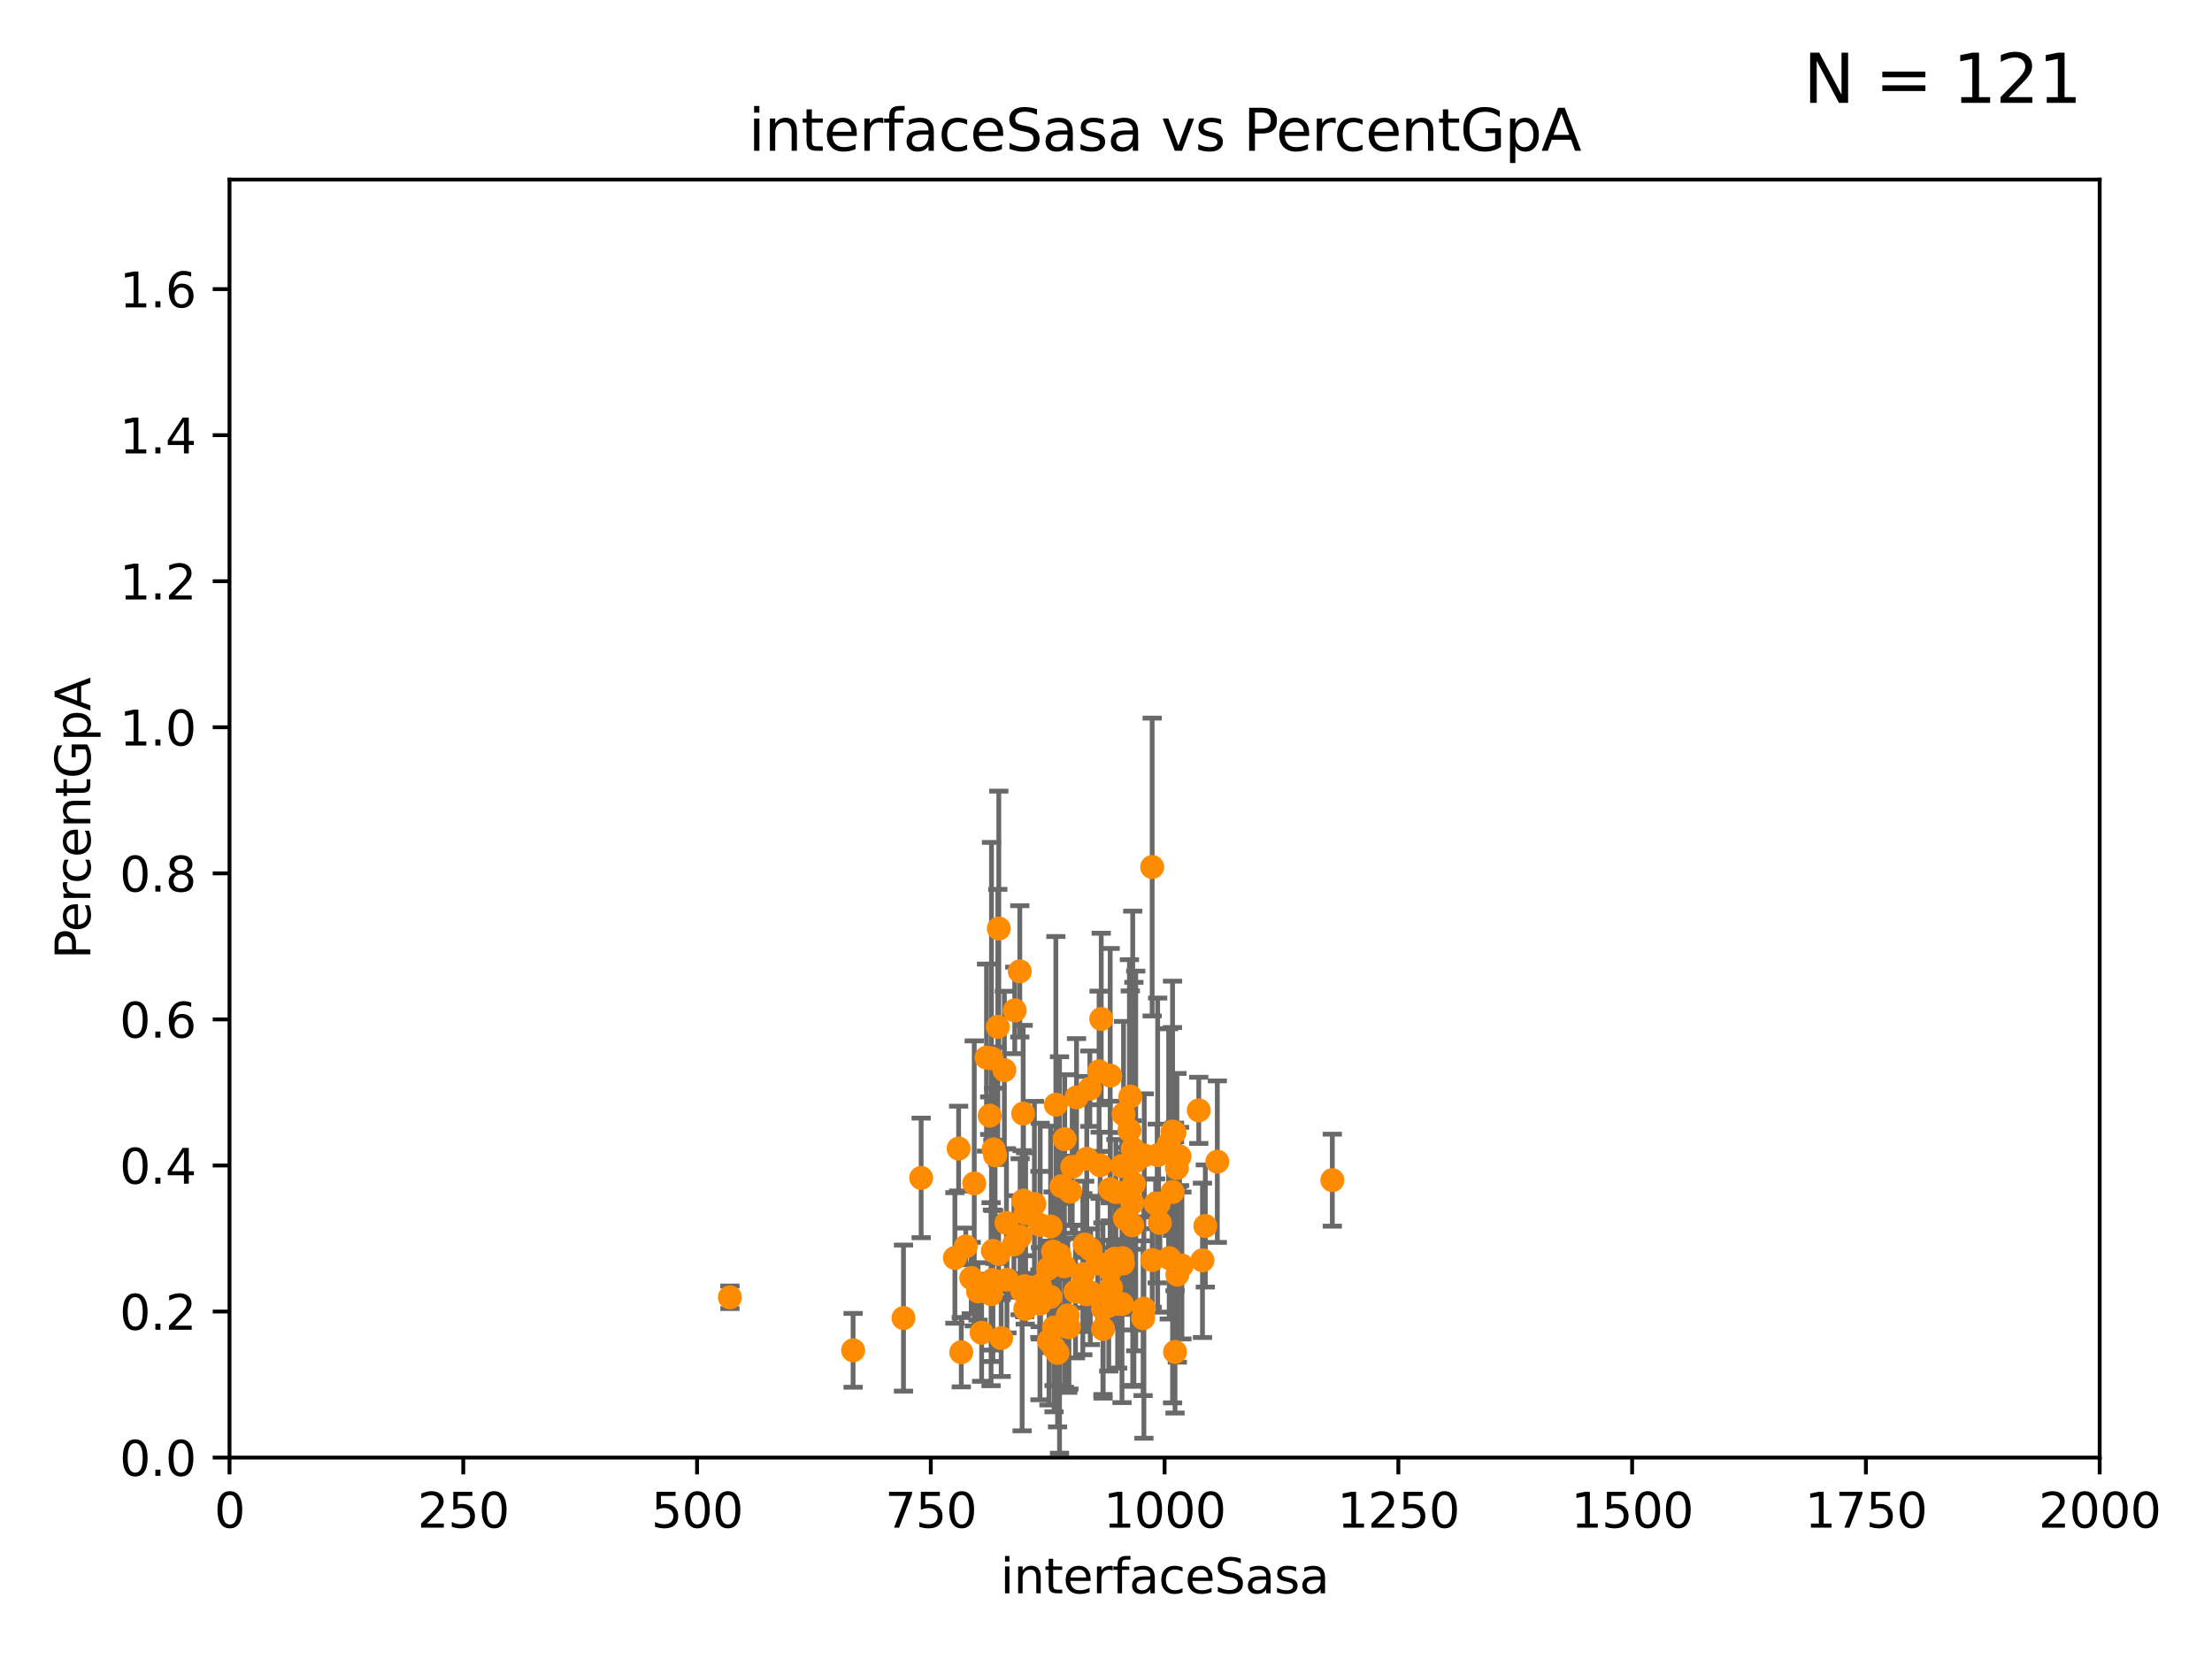 <?xml version="1.0" encoding="utf-8" standalone="no"?>
<!DOCTYPE svg PUBLIC "-//W3C//DTD SVG 1.1//EN"
  "http://www.w3.org/Graphics/SVG/1.1/DTD/svg11.dtd">
<svg xmlns:xlink="http://www.w3.org/1999/xlink" width="460.8pt" height="345.6pt" viewBox="0 0 460.8 345.6" xmlns="http://www.w3.org/2000/svg" version="1.1">
 <defs>
  <style type="text/css">*{stroke-linejoin: round; stroke-linecap: butt}</style>
 </defs>
 <g id="figure_1">
  <g id="patch_1">
   <path d="M 0 345.6 
L 460.8 345.6 
L 460.8 0 
L 0 0 
z
" style="fill: #ffffff"/>
  </g>
  <g id="axes_1">
   <g id="patch_2">
    <path d="M 47.81 303.64 
L 437.4 303.64 
L 437.4 37.411 
L 47.81 37.411 
z
" style="fill: #ffffff"/>
   </g>
   <g id="PathCollection_1">
    <defs>
     <path id="mc7440630eb" d="M 0 1.118 
C 0.297 1.118 0.581 1 0.791 0.791 
C 1 0.581 1.118 0.297 1.118 0 
C 1.118 -0.297 1 -0.581 0.791 -0.791 
C 0.581 -1 0.297 -1.118 0 -1.118 
C -0.297 -1.118 -0.581 -1 -0.791 -0.791 
C -1 -0.581 -1.118 -0.297 -1.118 0 
C -1.118 0.297 -1 0.581 -0.791 0.791 
C -0.581 1 -0.297 1.118 0 1.118 
z
" style="stroke: #ff8c00"/>
    </defs>
    <g clip-path="url(#p9c2132d049)">
     <use xlink:href="#mc7440630eb" x="206.169" y="232.416" style="fill: #ff8c00; stroke: #ff8c00"/>
     <use xlink:href="#mc7440630eb" x="240.018" y="180.619" style="fill: #ff8c00; stroke: #ff8c00"/>
     <use xlink:href="#mc7440630eb" x="241.078" y="250.714" style="fill: #ff8c00; stroke: #ff8c00"/>
     <use xlink:href="#mc7440630eb" x="235.277" y="235.476" style="fill: #ff8c00; stroke: #ff8c00"/>
     <use xlink:href="#mc7440630eb" x="244.67" y="235.902" style="fill: #ff8c00; stroke: #ff8c00"/>
     <use xlink:href="#mc7440630eb" x="228.693" y="263.197" style="fill: #ff8c00; stroke: #ff8c00"/>
     <use xlink:href="#mc7440630eb" x="250.496" y="262.543" style="fill: #ff8c00; stroke: #ff8c00"/>
     <use xlink:href="#mc7440630eb" x="219.956" y="230.13" style="fill: #ff8c00; stroke: #ff8c00"/>
     <use xlink:href="#mc7440630eb" x="244.267" y="248.321" style="fill: #ff8c00; stroke: #ff8c00"/>
     <use xlink:href="#mc7440630eb" x="241.368" y="250.773" style="fill: #ff8c00; stroke: #ff8c00"/>
     <use xlink:href="#mc7440630eb" x="238.134" y="274.61" style="fill: #ff8c00; stroke: #ff8c00"/>
     <use xlink:href="#mc7440630eb" x="249.725" y="231.301" style="fill: #ff8c00; stroke: #ff8c00"/>
     <use xlink:href="#mc7440630eb" x="234.353" y="253.837" style="fill: #ff8c00; stroke: #ff8c00"/>
     <use xlink:href="#mc7440630eb" x="206.833" y="260.571" style="fill: #ff8c00; stroke: #ff8c00"/>
     <use xlink:href="#mc7440630eb" x="231.26" y="247.732" style="fill: #ff8c00; stroke: #ff8c00"/>
     <use xlink:href="#mc7440630eb" x="213.195" y="250.099" style="fill: #ff8c00; stroke: #ff8c00"/>
     <use xlink:href="#mc7440630eb" x="230.97" y="271.997" style="fill: #ff8c00; stroke: #ff8c00"/>
     <use xlink:href="#mc7440630eb" x="235.867" y="250.583" style="fill: #ff8c00; stroke: #ff8c00"/>
     <use xlink:href="#mc7440630eb" x="221.741" y="263.795" style="fill: #ff8c00; stroke: #ff8c00"/>
     <use xlink:href="#mc7440630eb" x="216.625" y="271.587" style="fill: #ff8c00; stroke: #ff8c00"/>
     <use xlink:href="#mc7440630eb" x="206.543" y="220.466" style="fill: #ff8c00; stroke: #ff8c00"/>
     <use xlink:href="#mc7440630eb" x="225.576" y="265.435" style="fill: #ff8c00; stroke: #ff8c00"/>
     <use xlink:href="#mc7440630eb" x="223.363" y="243.08" style="fill: #ff8c00; stroke: #ff8c00"/>
     <use xlink:href="#mc7440630eb" x="229.766" y="272.623" style="fill: #ff8c00; stroke: #ff8c00"/>
     <use xlink:href="#mc7440630eb" x="202.329" y="266.238" style="fill: #ff8c00; stroke: #ff8c00"/>
     <use xlink:href="#mc7440630eb" x="213.144" y="231.979" style="fill: #ff8c00; stroke: #ff8c00"/>
     <use xlink:href="#mc7440630eb" x="201.188" y="259.658" style="fill: #ff8c00; stroke: #ff8c00"/>
     <use xlink:href="#mc7440630eb" x="221.801" y="237.303" style="fill: #ff8c00; stroke: #ff8c00"/>
     <use xlink:href="#mc7440630eb" x="231.276" y="224.076" style="fill: #ff8c00; stroke: #ff8c00"/>
     <use xlink:href="#mc7440630eb" x="243.452" y="238.349" style="fill: #ff8c00; stroke: #ff8c00"/>
     <use xlink:href="#mc7440630eb" x="227.205" y="260.289" style="fill: #ff8c00; stroke: #ff8c00"/>
     <use xlink:href="#mc7440630eb" x="245.718" y="240.914" style="fill: #ff8c00; stroke: #ff8c00"/>
     <use xlink:href="#mc7440630eb" x="200.249" y="281.691" style="fill: #ff8c00; stroke: #ff8c00"/>
     <use xlink:href="#mc7440630eb" x="241.623" y="254.748" style="fill: #ff8c00; stroke: #ff8c00"/>
     <use xlink:href="#mc7440630eb" x="277.549" y="245.846" style="fill: #ff8c00; stroke: #ff8c00"/>
     <use xlink:href="#mc7440630eb" x="222.44" y="274.022" style="fill: #ff8c00; stroke: #ff8c00"/>
     <use xlink:href="#mc7440630eb" x="218.522" y="279.312" style="fill: #ff8c00; stroke: #ff8c00"/>
     <use xlink:href="#mc7440630eb" x="245.174" y="243.327" style="fill: #ff8c00; stroke: #ff8c00"/>
     <use xlink:href="#mc7440630eb" x="198.922" y="262.051" style="fill: #ff8c00; stroke: #ff8c00"/>
     <use xlink:href="#mc7440630eb" x="240.741" y="250.773" style="fill: #ff8c00; stroke: #ff8c00"/>
     <use xlink:href="#mc7440630eb" x="216.746" y="269.407" style="fill: #ff8c00; stroke: #ff8c00"/>
     <use xlink:href="#mc7440630eb" x="204.491" y="277.63" style="fill: #ff8c00; stroke: #ff8c00"/>
     <use xlink:href="#mc7440630eb" x="208.029" y="261.226" style="fill: #ff8c00; stroke: #ff8c00"/>
     <use xlink:href="#mc7440630eb" x="233.829" y="262.082" style="fill: #ff8c00; stroke: #ff8c00"/>
     <use xlink:href="#mc7440630eb" x="219.576" y="280.81" style="fill: #ff8c00; stroke: #ff8c00"/>
     <use xlink:href="#mc7440630eb" x="240.028" y="262.482" style="fill: #ff8c00; stroke: #ff8c00"/>
     <use xlink:href="#mc7440630eb" x="228.96" y="223.172" style="fill: #ff8c00; stroke: #ff8c00"/>
     <use xlink:href="#mc7440630eb" x="212.443" y="202.351" style="fill: #ff8c00; stroke: #ff8c00"/>
     <use xlink:href="#mc7440630eb" x="219.38" y="260.729" style="fill: #ff8c00; stroke: #ff8c00"/>
     <use xlink:href="#mc7440630eb" x="231.457" y="268.215" style="fill: #ff8c00; stroke: #ff8c00"/>
     <use xlink:href="#mc7440630eb" x="233.923" y="263.224" style="fill: #ff8c00; stroke: #ff8c00"/>
     <use xlink:href="#mc7440630eb" x="224.261" y="228.608" style="fill: #ff8c00; stroke: #ff8c00"/>
     <use xlink:href="#mc7440630eb" x="232.456" y="248.318" style="fill: #ff8c00; stroke: #ff8c00"/>
     <use xlink:href="#mc7440630eb" x="232.224" y="262.209" style="fill: #ff8c00; stroke: #ff8c00"/>
     <use xlink:href="#mc7440630eb" x="191.894" y="245.377" style="fill: #ff8c00; stroke: #ff8c00"/>
     <use xlink:href="#mc7440630eb" x="253.589" y="241.994" style="fill: #ff8c00; stroke: #ff8c00"/>
     <use xlink:href="#mc7440630eb" x="177.715" y="281.299" style="fill: #ff8c00; stroke: #ff8c00"/>
     <use xlink:href="#mc7440630eb" x="221.127" y="247.108" style="fill: #ff8c00; stroke: #ff8c00"/>
     <use xlink:href="#mc7440630eb" x="236.212" y="246.622" style="fill: #ff8c00; stroke: #ff8c00"/>
     <use xlink:href="#mc7440630eb" x="225.956" y="259.257" style="fill: #ff8c00; stroke: #ff8c00"/>
     <use xlink:href="#mc7440630eb" x="233.691" y="242.914" style="fill: #ff8c00; stroke: #ff8c00"/>
     <use xlink:href="#mc7440630eb" x="212.93" y="268.883" style="fill: #ff8c00; stroke: #ff8c00"/>
     <use xlink:href="#mc7440630eb" x="206.989" y="239.439" style="fill: #ff8c00; stroke: #ff8c00"/>
     <use xlink:href="#mc7440630eb" x="227.125" y="269.22" style="fill: #ff8c00; stroke: #ff8c00"/>
     <use xlink:href="#mc7440630eb" x="215.488" y="250.8" style="fill: #ff8c00; stroke: #ff8c00"/>
     <use xlink:href="#mc7440630eb" x="244.251" y="235.717" style="fill: #ff8c00; stroke: #ff8c00"/>
     <use xlink:href="#mc7440630eb" x="202.954" y="246.522" style="fill: #ff8c00; stroke: #ff8c00"/>
     <use xlink:href="#mc7440630eb" x="213.448" y="267.949" style="fill: #ff8c00; stroke: #ff8c00"/>
     <use xlink:href="#mc7440630eb" x="235.464" y="228.433" style="fill: #ff8c00; stroke: #ff8c00"/>
     <use xlink:href="#mc7440630eb" x="244.781" y="281.619" style="fill: #ff8c00; stroke: #ff8c00"/>
     <use xlink:href="#mc7440630eb" x="251.09" y="255.393" style="fill: #ff8c00; stroke: #ff8c00"/>
     <use xlink:href="#mc7440630eb" x="209.229" y="222.93" style="fill: #ff8c00; stroke: #ff8c00"/>
     <use xlink:href="#mc7440630eb" x="234.782" y="254.014" style="fill: #ff8c00; stroke: #ff8c00"/>
     <use xlink:href="#mc7440630eb" x="234.052" y="232.116" style="fill: #ff8c00; stroke: #ff8c00"/>
     <use xlink:href="#mc7440630eb" x="203.738" y="269.021" style="fill: #ff8c00; stroke: #ff8c00"/>
     <use xlink:href="#mc7440630eb" x="209.763" y="266.58" style="fill: #ff8c00; stroke: #ff8c00"/>
     <use xlink:href="#mc7440630eb" x="231.311" y="264.648" style="fill: #ff8c00; stroke: #ff8c00"/>
     <use xlink:href="#mc7440630eb" x="236.592" y="241.854" style="fill: #ff8c00; stroke: #ff8c00"/>
     <use xlink:href="#mc7440630eb" x="218.819" y="270.151" style="fill: #ff8c00; stroke: #ff8c00"/>
     <use xlink:href="#mc7440630eb" x="152.051" y="270.255" style="fill: #ff8c00; stroke: #ff8c00"/>
     <use xlink:href="#mc7440630eb" x="229.182" y="242.756" style="fill: #ff8c00; stroke: #ff8c00"/>
     <use xlink:href="#mc7440630eb" x="206.745" y="266.652" style="fill: #ff8c00; stroke: #ff8c00"/>
     <use xlink:href="#mc7440630eb" x="188.212" y="274.58" style="fill: #ff8c00; stroke: #ff8c00"/>
     <use xlink:href="#mc7440630eb" x="245.26" y="265.54" style="fill: #ff8c00; stroke: #ff8c00"/>
     <use xlink:href="#mc7440630eb" x="205.512" y="220.316" style="fill: #ff8c00; stroke: #ff8c00"/>
     <use xlink:href="#mc7440630eb" x="199.699" y="239.27" style="fill: #ff8c00; stroke: #ff8c00"/>
     <use xlink:href="#mc7440630eb" x="235.873" y="255.257" style="fill: #ff8c00; stroke: #ff8c00"/>
     <use xlink:href="#mc7440630eb" x="227.033" y="226.795" style="fill: #ff8c00; stroke: #ff8c00"/>
     <use xlink:href="#mc7440630eb" x="213.66" y="252.716" style="fill: #ff8c00; stroke: #ff8c00"/>
     <use xlink:href="#mc7440630eb" x="207.291" y="240.668" style="fill: #ff8c00; stroke: #ff8c00"/>
     <use xlink:href="#mc7440630eb" x="238.37" y="240.687" style="fill: #ff8c00; stroke: #ff8c00"/>
     <use xlink:href="#mc7440630eb" x="212.517" y="257.631" style="fill: #ff8c00; stroke: #ff8c00"/>
     <use xlink:href="#mc7440630eb" x="218.863" y="255.506" style="fill: #ff8c00; stroke: #ff8c00"/>
     <use xlink:href="#mc7440630eb" x="222.933" y="248.241" style="fill: #ff8c00; stroke: #ff8c00"/>
     <use xlink:href="#mc7440630eb" x="220.307" y="281.836" style="fill: #ff8c00; stroke: #ff8c00"/>
     <use xlink:href="#mc7440630eb" x="216.686" y="255.182" style="fill: #ff8c00; stroke: #ff8c00"/>
     <use xlink:href="#mc7440630eb" x="216.645" y="267.809" style="fill: #ff8c00; stroke: #ff8c00"/>
     <use xlink:href="#mc7440630eb" x="241.162" y="240.63" style="fill: #ff8c00; stroke: #ff8c00"/>
     <use xlink:href="#mc7440630eb" x="229.784" y="276.856" style="fill: #ff8c00; stroke: #ff8c00"/>
     <use xlink:href="#mc7440630eb" x="246.211" y="263.619" style="fill: #ff8c00; stroke: #ff8c00"/>
     <use xlink:href="#mc7440630eb" x="206.461" y="269.605" style="fill: #ff8c00; stroke: #ff8c00"/>
     <use xlink:href="#mc7440630eb" x="220.72" y="261.436" style="fill: #ff8c00; stroke: #ff8c00"/>
     <use xlink:href="#mc7440630eb" x="211.22" y="259.236" style="fill: #ff8c00; stroke: #ff8c00"/>
     <use xlink:href="#mc7440630eb" x="219.574" y="276.549" style="fill: #ff8c00; stroke: #ff8c00"/>
     <use xlink:href="#mc7440630eb" x="235.968" y="239.301" style="fill: #ff8c00; stroke: #ff8c00"/>
     <use xlink:href="#mc7440630eb" x="238.294" y="272.619" style="fill: #ff8c00; stroke: #ff8c00"/>
     <use xlink:href="#mc7440630eb" x="233.732" y="271.654" style="fill: #ff8c00; stroke: #ff8c00"/>
     <use xlink:href="#mc7440630eb" x="232.824" y="271.613" style="fill: #ff8c00; stroke: #ff8c00"/>
     <use xlink:href="#mc7440630eb" x="224.047" y="269.047" style="fill: #ff8c00; stroke: #ff8c00"/>
     <use xlink:href="#mc7440630eb" x="208.07" y="193.434" style="fill: #ff8c00; stroke: #ff8c00"/>
     <use xlink:href="#mc7440630eb" x="207.861" y="213.921" style="fill: #ff8c00; stroke: #ff8c00"/>
     <use xlink:href="#mc7440630eb" x="243.569" y="262.085" style="fill: #ff8c00; stroke: #ff8c00"/>
     <use xlink:href="#mc7440630eb" x="229.408" y="212.272" style="fill: #ff8c00; stroke: #ff8c00"/>
     <use xlink:href="#mc7440630eb" x="226.396" y="241.403" style="fill: #ff8c00; stroke: #ff8c00"/>
     <use xlink:href="#mc7440630eb" x="218.334" y="264.298" style="fill: #ff8c00; stroke: #ff8c00"/>
     <use xlink:href="#mc7440630eb" x="211.391" y="210.482" style="fill: #ff8c00; stroke: #ff8c00"/>
     <use xlink:href="#mc7440630eb" x="208.563" y="278.743" style="fill: #ff8c00; stroke: #ff8c00"/>
     <use xlink:href="#mc7440630eb" x="222.677" y="276.492" style="fill: #ff8c00; stroke: #ff8c00"/>
     <use xlink:href="#mc7440630eb" x="209.663" y="254.762" style="fill: #ff8c00; stroke: #ff8c00"/>
     <use xlink:href="#mc7440630eb" x="226.326" y="269.634" style="fill: #ff8c00; stroke: #ff8c00"/>
     <use xlink:href="#mc7440630eb" x="213.584" y="272.66" style="fill: #ff8c00; stroke: #ff8c00"/>
    </g>
   </g>
   <g id="matplotlib.axis_1">
    <g id="xtick_1">
     <g id="line2d_1">
      <defs>
       <path id="m7c50f75688" d="M 0 0 
L 0 3.5 
" style="stroke: #000000; stroke-width: 0.8"/>
      </defs>
      <g>
       <use xlink:href="#m7c50f75688" x="47.81" y="303.64" style="stroke: #000000; stroke-width: 0.8"/>
      </g>
     </g>
     <g id="text_1">
      <!-- 0 -->
      <g transform="translate(44.629 318.238)scale(0.1 -0.1)">
       <defs>
        <path id="DejaVuSans-30" d="M 2034 4250 
Q 1547 4250 1301 3770 
Q 1056 3291 1056 2328 
Q 1056 1369 1301 889 
Q 1547 409 2034 409 
Q 2525 409 2770 889 
Q 3016 1369 3016 2328 
Q 3016 3291 2770 3770 
Q 2525 4250 2034 4250 
z
M 2034 4750 
Q 2819 4750 3233 4129 
Q 3647 3509 3647 2328 
Q 3647 1150 3233 529 
Q 2819 -91 2034 -91 
Q 1250 -91 836 529 
Q 422 1150 422 2328 
Q 422 3509 836 4129 
Q 1250 4750 2034 4750 
z
" transform="scale(0.016)"/>
       </defs>
       <use xlink:href="#DejaVuSans-30"/>
      </g>
     </g>
    </g>
    <g id="xtick_2">
     <g id="line2d_2">
      <g>
       <use xlink:href="#m7c50f75688" x="96.509" y="303.64" style="stroke: #000000; stroke-width: 0.8"/>
      </g>
     </g>
     <g id="text_2">
      <!-- 250 -->
      <g transform="translate(86.965 318.238)scale(0.1 -0.1)">
       <defs>
        <path id="DejaVuSans-32" d="M 1228 531 
L 3431 531 
L 3431 0 
L 469 0 
L 469 531 
Q 828 903 1448 1529 
Q 2069 2156 2228 2338 
Q 2531 2678 2651 2914 
Q 2772 3150 2772 3378 
Q 2772 3750 2511 3984 
Q 2250 4219 1831 4219 
Q 1534 4219 1204 4116 
Q 875 4013 500 3803 
L 500 4441 
Q 881 4594 1212 4672 
Q 1544 4750 1819 4750 
Q 2544 4750 2975 4387 
Q 3406 4025 3406 3419 
Q 3406 3131 3298 2873 
Q 3191 2616 2906 2266 
Q 2828 2175 2409 1742 
Q 1991 1309 1228 531 
z
" transform="scale(0.016)"/>
        <path id="DejaVuSans-35" d="M 691 4666 
L 3169 4666 
L 3169 4134 
L 1269 4134 
L 1269 2991 
Q 1406 3038 1543 3061 
Q 1681 3084 1819 3084 
Q 2600 3084 3056 2656 
Q 3513 2228 3513 1497 
Q 3513 744 3044 326 
Q 2575 -91 1722 -91 
Q 1428 -91 1123 -41 
Q 819 9 494 109 
L 494 744 
Q 775 591 1075 516 
Q 1375 441 1709 441 
Q 2250 441 2565 725 
Q 2881 1009 2881 1497 
Q 2881 1984 2565 2268 
Q 2250 2553 1709 2553 
Q 1456 2553 1204 2497 
Q 953 2441 691 2322 
L 691 4666 
z
" transform="scale(0.016)"/>
       </defs>
       <use xlink:href="#DejaVuSans-32"/>
       <use xlink:href="#DejaVuSans-35" x="63.623"/>
       <use xlink:href="#DejaVuSans-30" x="127.246"/>
      </g>
     </g>
    </g>
    <g id="xtick_3">
     <g id="line2d_3">
      <g>
       <use xlink:href="#m7c50f75688" x="145.208" y="303.64" style="stroke: #000000; stroke-width: 0.8"/>
      </g>
     </g>
     <g id="text_3">
      <!-- 500 -->
      <g transform="translate(135.664 318.238)scale(0.1 -0.1)">
       <use xlink:href="#DejaVuSans-35"/>
       <use xlink:href="#DejaVuSans-30" x="63.623"/>
       <use xlink:href="#DejaVuSans-30" x="127.246"/>
      </g>
     </g>
    </g>
    <g id="xtick_4">
     <g id="line2d_4">
      <g>
       <use xlink:href="#m7c50f75688" x="193.906" y="303.64" style="stroke: #000000; stroke-width: 0.8"/>
      </g>
     </g>
     <g id="text_4">
      <!-- 750 -->
      <g transform="translate(184.363 318.238)scale(0.1 -0.1)">
       <defs>
        <path id="DejaVuSans-37" d="M 525 4666 
L 3525 4666 
L 3525 4397 
L 1831 0 
L 1172 0 
L 2766 4134 
L 525 4134 
L 525 4666 
z
" transform="scale(0.016)"/>
       </defs>
       <use xlink:href="#DejaVuSans-37"/>
       <use xlink:href="#DejaVuSans-35" x="63.623"/>
       <use xlink:href="#DejaVuSans-30" x="127.246"/>
      </g>
     </g>
    </g>
    <g id="xtick_5">
     <g id="line2d_5">
      <g>
       <use xlink:href="#m7c50f75688" x="242.605" y="303.64" style="stroke: #000000; stroke-width: 0.8"/>
      </g>
     </g>
     <g id="text_5">
      <!-- 1000 -->
      <g transform="translate(229.88 318.238)scale(0.1 -0.1)">
       <defs>
        <path id="DejaVuSans-31" d="M 794 531 
L 1825 531 
L 1825 4091 
L 703 3866 
L 703 4441 
L 1819 4666 
L 2450 4666 
L 2450 531 
L 3481 531 
L 3481 0 
L 794 0 
L 794 531 
z
" transform="scale(0.016)"/>
       </defs>
       <use xlink:href="#DejaVuSans-31"/>
       <use xlink:href="#DejaVuSans-30" x="63.623"/>
       <use xlink:href="#DejaVuSans-30" x="127.246"/>
       <use xlink:href="#DejaVuSans-30" x="190.869"/>
      </g>
     </g>
    </g>
    <g id="xtick_6">
     <g id="line2d_6">
      <g>
       <use xlink:href="#m7c50f75688" x="291.304" y="303.64" style="stroke: #000000; stroke-width: 0.8"/>
      </g>
     </g>
     <g id="text_6">
      <!-- 1250 -->
      <g transform="translate(278.579 318.238)scale(0.1 -0.1)">
       <use xlink:href="#DejaVuSans-31"/>
       <use xlink:href="#DejaVuSans-32" x="63.623"/>
       <use xlink:href="#DejaVuSans-35" x="127.246"/>
       <use xlink:href="#DejaVuSans-30" x="190.869"/>
      </g>
     </g>
    </g>
    <g id="xtick_7">
     <g id="line2d_7">
      <g>
       <use xlink:href="#m7c50f75688" x="340.002" y="303.64" style="stroke: #000000; stroke-width: 0.8"/>
      </g>
     </g>
     <g id="text_7">
      <!-- 1500 -->
      <g transform="translate(327.277 318.238)scale(0.1 -0.1)">
       <use xlink:href="#DejaVuSans-31"/>
       <use xlink:href="#DejaVuSans-35" x="63.623"/>
       <use xlink:href="#DejaVuSans-30" x="127.246"/>
       <use xlink:href="#DejaVuSans-30" x="190.869"/>
      </g>
     </g>
    </g>
    <g id="xtick_8">
     <g id="line2d_8">
      <g>
       <use xlink:href="#m7c50f75688" x="388.701" y="303.64" style="stroke: #000000; stroke-width: 0.8"/>
      </g>
     </g>
     <g id="text_8">
      <!-- 1750 -->
      <g transform="translate(375.976 318.238)scale(0.1 -0.1)">
       <use xlink:href="#DejaVuSans-31"/>
       <use xlink:href="#DejaVuSans-37" x="63.623"/>
       <use xlink:href="#DejaVuSans-35" x="127.246"/>
       <use xlink:href="#DejaVuSans-30" x="190.869"/>
      </g>
     </g>
    </g>
    <g id="xtick_9">
     <g id="line2d_9">
      <g>
       <use xlink:href="#m7c50f75688" x="437.4" y="303.64" style="stroke: #000000; stroke-width: 0.8"/>
      </g>
     </g>
     <g id="text_9">
      <!-- 2000 -->
      <g transform="translate(424.675 318.238)scale(0.1 -0.1)">
       <use xlink:href="#DejaVuSans-32"/>
       <use xlink:href="#DejaVuSans-30" x="63.623"/>
       <use xlink:href="#DejaVuSans-30" x="127.246"/>
       <use xlink:href="#DejaVuSans-30" x="190.869"/>
      </g>
     </g>
    </g>
    <g id="text_10">
     <!-- interfaceSasa -->
     <g transform="translate(208.398 331.917)scale(0.1 -0.1)">
      <defs>
       <path id="DejaVuSans-69" d="M 603 3500 
L 1178 3500 
L 1178 0 
L 603 0 
L 603 3500 
z
M 603 4863 
L 1178 4863 
L 1178 4134 
L 603 4134 
L 603 4863 
z
" transform="scale(0.016)"/>
       <path id="DejaVuSans-6e" d="M 3513 2113 
L 3513 0 
L 2938 0 
L 2938 2094 
Q 2938 2591 2744 2837 
Q 2550 3084 2163 3084 
Q 1697 3084 1428 2787 
Q 1159 2491 1159 1978 
L 1159 0 
L 581 0 
L 581 3500 
L 1159 3500 
L 1159 2956 
Q 1366 3272 1645 3428 
Q 1925 3584 2291 3584 
Q 2894 3584 3203 3211 
Q 3513 2838 3513 2113 
z
" transform="scale(0.016)"/>
       <path id="DejaVuSans-74" d="M 1172 4494 
L 1172 3500 
L 2356 3500 
L 2356 3053 
L 1172 3053 
L 1172 1153 
Q 1172 725 1289 603 
Q 1406 481 1766 481 
L 2356 481 
L 2356 0 
L 1766 0 
Q 1100 0 847 248 
Q 594 497 594 1153 
L 594 3053 
L 172 3053 
L 172 3500 
L 594 3500 
L 594 4494 
L 1172 4494 
z
" transform="scale(0.016)"/>
       <path id="DejaVuSans-65" d="M 3597 1894 
L 3597 1613 
L 953 1613 
Q 991 1019 1311 708 
Q 1631 397 2203 397 
Q 2534 397 2845 478 
Q 3156 559 3463 722 
L 3463 178 
Q 3153 47 2828 -22 
Q 2503 -91 2169 -91 
Q 1331 -91 842 396 
Q 353 884 353 1716 
Q 353 2575 817 3079 
Q 1281 3584 2069 3584 
Q 2775 3584 3186 3129 
Q 3597 2675 3597 1894 
z
M 3022 2063 
Q 3016 2534 2758 2815 
Q 2500 3097 2075 3097 
Q 1594 3097 1305 2825 
Q 1016 2553 972 2059 
L 3022 2063 
z
" transform="scale(0.016)"/>
       <path id="DejaVuSans-72" d="M 2631 2963 
Q 2534 3019 2420 3045 
Q 2306 3072 2169 3072 
Q 1681 3072 1420 2755 
Q 1159 2438 1159 1844 
L 1159 0 
L 581 0 
L 581 3500 
L 1159 3500 
L 1159 2956 
Q 1341 3275 1631 3429 
Q 1922 3584 2338 3584 
Q 2397 3584 2469 3576 
Q 2541 3569 2628 3553 
L 2631 2963 
z
" transform="scale(0.016)"/>
       <path id="DejaVuSans-66" d="M 2375 4863 
L 2375 4384 
L 1825 4384 
Q 1516 4384 1395 4259 
Q 1275 4134 1275 3809 
L 1275 3500 
L 2222 3500 
L 2222 3053 
L 1275 3053 
L 1275 0 
L 697 0 
L 697 3053 
L 147 3053 
L 147 3500 
L 697 3500 
L 697 3744 
Q 697 4328 969 4595 
Q 1241 4863 1831 4863 
L 2375 4863 
z
" transform="scale(0.016)"/>
       <path id="DejaVuSans-61" d="M 2194 1759 
Q 1497 1759 1228 1600 
Q 959 1441 959 1056 
Q 959 750 1161 570 
Q 1363 391 1709 391 
Q 2188 391 2477 730 
Q 2766 1069 2766 1631 
L 2766 1759 
L 2194 1759 
z
M 3341 1997 
L 3341 0 
L 2766 0 
L 2766 531 
Q 2569 213 2275 61 
Q 1981 -91 1556 -91 
Q 1019 -91 701 211 
Q 384 513 384 1019 
Q 384 1609 779 1909 
Q 1175 2209 1959 2209 
L 2766 2209 
L 2766 2266 
Q 2766 2663 2505 2880 
Q 2244 3097 1772 3097 
Q 1472 3097 1187 3025 
Q 903 2953 641 2809 
L 641 3341 
Q 956 3463 1253 3523 
Q 1550 3584 1831 3584 
Q 2591 3584 2966 3190 
Q 3341 2797 3341 1997 
z
" transform="scale(0.016)"/>
       <path id="DejaVuSans-63" d="M 3122 3366 
L 3122 2828 
Q 2878 2963 2633 3030 
Q 2388 3097 2138 3097 
Q 1578 3097 1268 2742 
Q 959 2388 959 1747 
Q 959 1106 1268 751 
Q 1578 397 2138 397 
Q 2388 397 2633 464 
Q 2878 531 3122 666 
L 3122 134 
Q 2881 22 2623 -34 
Q 2366 -91 2075 -91 
Q 1284 -91 818 406 
Q 353 903 353 1747 
Q 353 2603 823 3093 
Q 1294 3584 2113 3584 
Q 2378 3584 2631 3529 
Q 2884 3475 3122 3366 
z
" transform="scale(0.016)"/>
       <path id="DejaVuSans-53" d="M 3425 4513 
L 3425 3897 
Q 3066 4069 2747 4153 
Q 2428 4238 2131 4238 
Q 1616 4238 1336 4038 
Q 1056 3838 1056 3469 
Q 1056 3159 1242 3001 
Q 1428 2844 1947 2747 
L 2328 2669 
Q 3034 2534 3370 2195 
Q 3706 1856 3706 1288 
Q 3706 609 3251 259 
Q 2797 -91 1919 -91 
Q 1588 -91 1214 -16 
Q 841 59 441 206 
L 441 856 
Q 825 641 1194 531 
Q 1563 422 1919 422 
Q 2459 422 2753 634 
Q 3047 847 3047 1241 
Q 3047 1584 2836 1778 
Q 2625 1972 2144 2069 
L 1759 2144 
Q 1053 2284 737 2584 
Q 422 2884 422 3419 
Q 422 4038 858 4394 
Q 1294 4750 2059 4750 
Q 2388 4750 2728 4690 
Q 3069 4631 3425 4513 
z
" transform="scale(0.016)"/>
       <path id="DejaVuSans-73" d="M 2834 3397 
L 2834 2853 
Q 2591 2978 2328 3040 
Q 2066 3103 1784 3103 
Q 1356 3103 1142 2972 
Q 928 2841 928 2578 
Q 928 2378 1081 2264 
Q 1234 2150 1697 2047 
L 1894 2003 
Q 2506 1872 2764 1633 
Q 3022 1394 3022 966 
Q 3022 478 2636 193 
Q 2250 -91 1575 -91 
Q 1294 -91 989 -36 
Q 684 19 347 128 
L 347 722 
Q 666 556 975 473 
Q 1284 391 1588 391 
Q 1994 391 2212 530 
Q 2431 669 2431 922 
Q 2431 1156 2273 1281 
Q 2116 1406 1581 1522 
L 1381 1569 
Q 847 1681 609 1914 
Q 372 2147 372 2553 
Q 372 3047 722 3315 
Q 1072 3584 1716 3584 
Q 2034 3584 2315 3537 
Q 2597 3491 2834 3397 
z
" transform="scale(0.016)"/>
      </defs>
      <use xlink:href="#DejaVuSans-69"/>
      <use xlink:href="#DejaVuSans-6e" x="27.783"/>
      <use xlink:href="#DejaVuSans-74" x="91.162"/>
      <use xlink:href="#DejaVuSans-65" x="130.371"/>
      <use xlink:href="#DejaVuSans-72" x="191.895"/>
      <use xlink:href="#DejaVuSans-66" x="233.008"/>
      <use xlink:href="#DejaVuSans-61" x="268.213"/>
      <use xlink:href="#DejaVuSans-63" x="329.492"/>
      <use xlink:href="#DejaVuSans-65" x="384.473"/>
      <use xlink:href="#DejaVuSans-53" x="445.996"/>
      <use xlink:href="#DejaVuSans-61" x="509.473"/>
      <use xlink:href="#DejaVuSans-73" x="570.752"/>
      <use xlink:href="#DejaVuSans-61" x="622.852"/>
     </g>
    </g>
   </g>
   <g id="matplotlib.axis_2">
    <g id="ytick_1">
     <g id="line2d_10">
      <defs>
       <path id="m8a38a6159b" d="M 0 0 
L -3.5 0 
" style="stroke: #000000; stroke-width: 0.8"/>
      </defs>
      <g>
       <use xlink:href="#m8a38a6159b" x="47.81" y="303.64" style="stroke: #000000; stroke-width: 0.8"/>
      </g>
     </g>
     <g id="text_11">
      <!-- 0.0 -->
      <g transform="translate(24.907 307.439)scale(0.1 -0.1)">
       <defs>
        <path id="DejaVuSans-2e" d="M 684 794 
L 1344 794 
L 1344 0 
L 684 0 
L 684 794 
z
" transform="scale(0.016)"/>
       </defs>
       <use xlink:href="#DejaVuSans-30"/>
       <use xlink:href="#DejaVuSans-2e" x="63.623"/>
       <use xlink:href="#DejaVuSans-30" x="95.41"/>
      </g>
     </g>
    </g>
    <g id="ytick_2">
     <g id="line2d_11">
      <g>
       <use xlink:href="#m8a38a6159b" x="47.81" y="273.214" style="stroke: #000000; stroke-width: 0.8"/>
      </g>
     </g>
     <g id="text_12">
      <!-- 0.2 -->
      <g transform="translate(24.907 277.013)scale(0.1 -0.1)">
       <use xlink:href="#DejaVuSans-30"/>
       <use xlink:href="#DejaVuSans-2e" x="63.623"/>
       <use xlink:href="#DejaVuSans-32" x="95.41"/>
      </g>
     </g>
    </g>
    <g id="ytick_3">
     <g id="line2d_12">
      <g>
       <use xlink:href="#m8a38a6159b" x="47.81" y="242.788" style="stroke: #000000; stroke-width: 0.8"/>
      </g>
     </g>
     <g id="text_13">
      <!-- 0.4 -->
      <g transform="translate(24.907 246.587)scale(0.1 -0.1)">
       <defs>
        <path id="DejaVuSans-34" d="M 2419 4116 
L 825 1625 
L 2419 1625 
L 2419 4116 
z
M 2253 4666 
L 3047 4666 
L 3047 1625 
L 3713 1625 
L 3713 1100 
L 3047 1100 
L 3047 0 
L 2419 0 
L 2419 1100 
L 313 1100 
L 313 1709 
L 2253 4666 
z
" transform="scale(0.016)"/>
       </defs>
       <use xlink:href="#DejaVuSans-30"/>
       <use xlink:href="#DejaVuSans-2e" x="63.623"/>
       <use xlink:href="#DejaVuSans-34" x="95.41"/>
      </g>
     </g>
    </g>
    <g id="ytick_4">
     <g id="line2d_13">
      <g>
       <use xlink:href="#m8a38a6159b" x="47.81" y="212.362" style="stroke: #000000; stroke-width: 0.8"/>
      </g>
     </g>
     <g id="text_14">
      <!-- 0.6 -->
      <g transform="translate(24.907 216.161)scale(0.1 -0.1)">
       <defs>
        <path id="DejaVuSans-36" d="M 2113 2584 
Q 1688 2584 1439 2293 
Q 1191 2003 1191 1497 
Q 1191 994 1439 701 
Q 1688 409 2113 409 
Q 2538 409 2786 701 
Q 3034 994 3034 1497 
Q 3034 2003 2786 2293 
Q 2538 2584 2113 2584 
z
M 3366 4563 
L 3366 3988 
Q 3128 4100 2886 4159 
Q 2644 4219 2406 4219 
Q 1781 4219 1451 3797 
Q 1122 3375 1075 2522 
Q 1259 2794 1537 2939 
Q 1816 3084 2150 3084 
Q 2853 3084 3261 2657 
Q 3669 2231 3669 1497 
Q 3669 778 3244 343 
Q 2819 -91 2113 -91 
Q 1303 -91 875 529 
Q 447 1150 447 2328 
Q 447 3434 972 4092 
Q 1497 4750 2381 4750 
Q 2619 4750 2861 4703 
Q 3103 4656 3366 4563 
z
" transform="scale(0.016)"/>
       </defs>
       <use xlink:href="#DejaVuSans-30"/>
       <use xlink:href="#DejaVuSans-2e" x="63.623"/>
       <use xlink:href="#DejaVuSans-36" x="95.41"/>
      </g>
     </g>
    </g>
    <g id="ytick_5">
     <g id="line2d_14">
      <g>
       <use xlink:href="#m8a38a6159b" x="47.81" y="181.935" style="stroke: #000000; stroke-width: 0.8"/>
      </g>
     </g>
     <g id="text_15">
      <!-- 0.8 -->
      <g transform="translate(24.907 185.735)scale(0.1 -0.1)">
       <defs>
        <path id="DejaVuSans-38" d="M 2034 2216 
Q 1584 2216 1326 1975 
Q 1069 1734 1069 1313 
Q 1069 891 1326 650 
Q 1584 409 2034 409 
Q 2484 409 2743 651 
Q 3003 894 3003 1313 
Q 3003 1734 2745 1975 
Q 2488 2216 2034 2216 
z
M 1403 2484 
Q 997 2584 770 2862 
Q 544 3141 544 3541 
Q 544 4100 942 4425 
Q 1341 4750 2034 4750 
Q 2731 4750 3128 4425 
Q 3525 4100 3525 3541 
Q 3525 3141 3298 2862 
Q 3072 2584 2669 2484 
Q 3125 2378 3379 2068 
Q 3634 1759 3634 1313 
Q 3634 634 3220 271 
Q 2806 -91 2034 -91 
Q 1263 -91 848 271 
Q 434 634 434 1313 
Q 434 1759 690 2068 
Q 947 2378 1403 2484 
z
M 1172 3481 
Q 1172 3119 1398 2916 
Q 1625 2713 2034 2713 
Q 2441 2713 2670 2916 
Q 2900 3119 2900 3481 
Q 2900 3844 2670 4047 
Q 2441 4250 2034 4250 
Q 1625 4250 1398 4047 
Q 1172 3844 1172 3481 
z
" transform="scale(0.016)"/>
       </defs>
       <use xlink:href="#DejaVuSans-30"/>
       <use xlink:href="#DejaVuSans-2e" x="63.623"/>
       <use xlink:href="#DejaVuSans-38" x="95.41"/>
      </g>
     </g>
    </g>
    <g id="ytick_6">
     <g id="line2d_15">
      <g>
       <use xlink:href="#m8a38a6159b" x="47.81" y="151.509" style="stroke: #000000; stroke-width: 0.8"/>
      </g>
     </g>
     <g id="text_16">
      <!-- 1.0 -->
      <g transform="translate(24.907 155.308)scale(0.1 -0.1)">
       <use xlink:href="#DejaVuSans-31"/>
       <use xlink:href="#DejaVuSans-2e" x="63.623"/>
       <use xlink:href="#DejaVuSans-30" x="95.41"/>
      </g>
     </g>
    </g>
    <g id="ytick_7">
     <g id="line2d_16">
      <g>
       <use xlink:href="#m8a38a6159b" x="47.81" y="121.083" style="stroke: #000000; stroke-width: 0.8"/>
      </g>
     </g>
     <g id="text_17">
      <!-- 1.2 -->
      <g transform="translate(24.907 124.882)scale(0.1 -0.1)">
       <use xlink:href="#DejaVuSans-31"/>
       <use xlink:href="#DejaVuSans-2e" x="63.623"/>
       <use xlink:href="#DejaVuSans-32" x="95.41"/>
      </g>
     </g>
    </g>
    <g id="ytick_8">
     <g id="line2d_17">
      <g>
       <use xlink:href="#m8a38a6159b" x="47.81" y="90.657" style="stroke: #000000; stroke-width: 0.8"/>
      </g>
     </g>
     <g id="text_18">
      <!-- 1.4 -->
      <g transform="translate(24.907 94.456)scale(0.1 -0.1)">
       <use xlink:href="#DejaVuSans-31"/>
       <use xlink:href="#DejaVuSans-2e" x="63.623"/>
       <use xlink:href="#DejaVuSans-34" x="95.41"/>
      </g>
     </g>
    </g>
    <g id="ytick_9">
     <g id="line2d_18">
      <g>
       <use xlink:href="#m8a38a6159b" x="47.81" y="60.231" style="stroke: #000000; stroke-width: 0.8"/>
      </g>
     </g>
     <g id="text_19">
      <!-- 1.6 -->
      <g transform="translate(24.907 64.03)scale(0.1 -0.1)">
       <use xlink:href="#DejaVuSans-31"/>
       <use xlink:href="#DejaVuSans-2e" x="63.623"/>
       <use xlink:href="#DejaVuSans-36" x="95.41"/>
      </g>
     </g>
    </g>
    <g id="text_20">
     <!-- PercentGpA -->
     <g transform="translate(18.827 199.802)rotate(-90)scale(0.1 -0.1)">
      <defs>
       <path id="DejaVuSans-50" d="M 1259 4147 
L 1259 2394 
L 2053 2394 
Q 2494 2394 2734 2622 
Q 2975 2850 2975 3272 
Q 2975 3691 2734 3919 
Q 2494 4147 2053 4147 
L 1259 4147 
z
M 628 4666 
L 2053 4666 
Q 2838 4666 3239 4311 
Q 3641 3956 3641 3272 
Q 3641 2581 3239 2228 
Q 2838 1875 2053 1875 
L 1259 1875 
L 1259 0 
L 628 0 
L 628 4666 
z
" transform="scale(0.016)"/>
       <path id="DejaVuSans-47" d="M 3809 666 
L 3809 1919 
L 2778 1919 
L 2778 2438 
L 4434 2438 
L 4434 434 
Q 4069 175 3628 42 
Q 3188 -91 2688 -91 
Q 1594 -91 976 548 
Q 359 1188 359 2328 
Q 359 3472 976 4111 
Q 1594 4750 2688 4750 
Q 3144 4750 3555 4637 
Q 3966 4525 4313 4306 
L 4313 3634 
Q 3963 3931 3569 4081 
Q 3175 4231 2741 4231 
Q 1884 4231 1454 3753 
Q 1025 3275 1025 2328 
Q 1025 1384 1454 906 
Q 1884 428 2741 428 
Q 3075 428 3337 486 
Q 3600 544 3809 666 
z
" transform="scale(0.016)"/>
       <path id="DejaVuSans-70" d="M 1159 525 
L 1159 -1331 
L 581 -1331 
L 581 3500 
L 1159 3500 
L 1159 2969 
Q 1341 3281 1617 3432 
Q 1894 3584 2278 3584 
Q 2916 3584 3314 3078 
Q 3713 2572 3713 1747 
Q 3713 922 3314 415 
Q 2916 -91 2278 -91 
Q 1894 -91 1617 61 
Q 1341 213 1159 525 
z
M 3116 1747 
Q 3116 2381 2855 2742 
Q 2594 3103 2138 3103 
Q 1681 3103 1420 2742 
Q 1159 2381 1159 1747 
Q 1159 1113 1420 752 
Q 1681 391 2138 391 
Q 2594 391 2855 752 
Q 3116 1113 3116 1747 
z
" transform="scale(0.016)"/>
       <path id="DejaVuSans-41" d="M 2188 4044 
L 1331 1722 
L 3047 1722 
L 2188 4044 
z
M 1831 4666 
L 2547 4666 
L 4325 0 
L 3669 0 
L 3244 1197 
L 1141 1197 
L 716 0 
L 50 0 
L 1831 4666 
z
" transform="scale(0.016)"/>
      </defs>
      <use xlink:href="#DejaVuSans-50"/>
      <use xlink:href="#DejaVuSans-65" x="56.678"/>
      <use xlink:href="#DejaVuSans-72" x="118.201"/>
      <use xlink:href="#DejaVuSans-63" x="157.064"/>
      <use xlink:href="#DejaVuSans-65" x="212.045"/>
      <use xlink:href="#DejaVuSans-6e" x="273.568"/>
      <use xlink:href="#DejaVuSans-74" x="336.947"/>
      <use xlink:href="#DejaVuSans-47" x="376.156"/>
      <use xlink:href="#DejaVuSans-70" x="453.646"/>
      <use xlink:href="#DejaVuSans-41" x="517.123"/>
     </g>
    </g>
   </g>
   <g id="LineCollection_1">
    <path d="M 206.169 236.325 
L 206.169 228.506 
" clip-path="url(#p9c2132d049)" style="fill: none; stroke: #696969"/>
    <path d="M 240.018 211.644 
L 240.018 149.595 
" clip-path="url(#p9c2132d049)" style="fill: none; stroke: #696969"/>
    <path d="M 241.078 267.245 
L 241.078 234.182 
" clip-path="url(#p9c2132d049)" style="fill: none; stroke: #696969"/>
    <path d="M 235.277 271.03 
L 235.277 199.923 
" clip-path="url(#p9c2132d049)" style="fill: none; stroke: #696969"/>
    <path d="M 244.67 237.845 
L 244.67 233.958 
" clip-path="url(#p9c2132d049)" style="fill: none; stroke: #696969"/>
    <path d="M 228.693 277.175 
L 228.693 249.219 
" clip-path="url(#p9c2132d049)" style="fill: none; stroke: #696969"/>
    <path d="M 250.496 278.622 
L 250.496 246.463 
" clip-path="url(#p9c2132d049)" style="fill: none; stroke: #696969"/>
    <path d="M 219.956 265.171 
L 219.956 195.088 
" clip-path="url(#p9c2132d049)" style="fill: none; stroke: #696969"/>
    <path d="M 244.267 292.247 
L 244.267 204.396 
" clip-path="url(#p9c2132d049)" style="fill: none; stroke: #696969"/>
    <path d="M 241.368 262.192 
L 241.368 239.354 
" clip-path="url(#p9c2132d049)" style="fill: none; stroke: #696969"/>
    <path d="M 238.134 290.731 
L 238.134 258.488 
" clip-path="url(#p9c2132d049)" style="fill: none; stroke: #696969"/>
    <path d="M 249.725 238.193 
L 249.725 224.409 
" clip-path="url(#p9c2132d049)" style="fill: none; stroke: #696969"/>
    <path d="M 234.353 267.421 
L 234.353 240.254 
" clip-path="url(#p9c2132d049)" style="fill: none; stroke: #696969"/>
    <path d="M 206.833 283.623 
L 206.833 237.519 
" clip-path="url(#p9c2132d049)" style="fill: none; stroke: #696969"/>
    <path d="M 231.26 266.056 
L 231.26 229.408 
" clip-path="url(#p9c2132d049)" style="fill: none; stroke: #696969"/>
    <path d="M 213.195 267.744 
L 213.195 232.454 
" clip-path="url(#p9c2132d049)" style="fill: none; stroke: #696969"/>
    <path d="M 230.97 285.614 
L 230.97 258.38 
" clip-path="url(#p9c2132d049)" style="fill: none; stroke: #696969"/>
    <path d="M 235.867 260.238 
L 235.867 240.927 
" clip-path="url(#p9c2132d049)" style="fill: none; stroke: #696969"/>
    <path d="M 221.741 288.987 
L 221.741 238.604 
" clip-path="url(#p9c2132d049)" style="fill: none; stroke: #696969"/>
    <path d="M 216.625 278.612 
L 216.625 264.562 
" clip-path="url(#p9c2132d049)" style="fill: none; stroke: #696969"/>
    <path d="M 206.543 265.438 
L 206.543 175.493 
" clip-path="url(#p9c2132d049)" style="fill: none; stroke: #696969"/>
    <path d="M 225.576 282.218 
L 225.576 248.653 
" clip-path="url(#p9c2132d049)" style="fill: none; stroke: #696969"/>
    <path d="M 223.363 256.918 
L 223.363 229.243 
" clip-path="url(#p9c2132d049)" style="fill: none; stroke: #696969"/>
    <path d="M 229.766 290.501 
L 229.766 254.745 
" clip-path="url(#p9c2132d049)" style="fill: none; stroke: #696969"/>
    <path d="M 202.329 273.67 
L 202.329 258.807 
" clip-path="url(#p9c2132d049)" style="fill: none; stroke: #696969"/>
    <path d="M 213.144 250.36 
L 213.144 213.599 
" clip-path="url(#p9c2132d049)" style="fill: none; stroke: #696969"/>
    <path d="M 201.188 263.486 
L 201.188 255.83 
" clip-path="url(#p9c2132d049)" style="fill: none; stroke: #696969"/>
    <path d="M 221.801 250.718 
L 221.801 223.887 
" clip-path="url(#p9c2132d049)" style="fill: none; stroke: #696969"/>
    <path d="M 231.276 250.569 
L 231.276 197.584 
" clip-path="url(#p9c2132d049)" style="fill: none; stroke: #696969"/>
    <path d="M 243.452 262.398 
L 243.452 214.301 
" clip-path="url(#p9c2132d049)" style="fill: none; stroke: #696969"/>
    <path d="M 227.205 264.577 
L 227.205 256.002 
" clip-path="url(#p9c2132d049)" style="fill: none; stroke: #696969"/>
    <path d="M 245.718 246.986 
L 245.718 234.842 
" clip-path="url(#p9c2132d049)" style="fill: none; stroke: #696969"/>
    <path d="M 200.249 288.917 
L 200.249 274.465 
" clip-path="url(#p9c2132d049)" style="fill: none; stroke: #696969"/>
    <path d="M 241.623 260.629 
L 241.623 248.867 
" clip-path="url(#p9c2132d049)" style="fill: none; stroke: #696969"/>
    <path d="M 277.549 255.429 
L 277.549 236.264 
" clip-path="url(#p9c2132d049)" style="fill: none; stroke: #696969"/>
    <path d="M 222.44 290.048 
L 222.44 257.995 
" clip-path="url(#p9c2132d049)" style="fill: none; stroke: #696969"/>
    <path d="M 218.522 292.685 
L 218.522 265.939 
" clip-path="url(#p9c2132d049)" style="fill: none; stroke: #696969"/>
    <path d="M 245.174 263.027 
L 245.174 223.626 
" clip-path="url(#p9c2132d049)" style="fill: none; stroke: #696969"/>
    <path d="M 198.922 275.65 
L 198.922 248.452 
" clip-path="url(#p9c2132d049)" style="fill: none; stroke: #696969"/>
    <path d="M 240.741 255.957 
L 240.741 245.589 
" clip-path="url(#p9c2132d049)" style="fill: none; stroke: #696969"/>
    <path d="M 216.746 278.93 
L 216.746 259.883 
" clip-path="url(#p9c2132d049)" style="fill: none; stroke: #696969"/>
    <path d="M 204.491 287.747 
L 204.491 267.514 
" clip-path="url(#p9c2132d049)" style="fill: none; stroke: #696969"/>
    <path d="M 208.029 269.035 
L 208.029 253.417 
" clip-path="url(#p9c2132d049)" style="fill: none; stroke: #696969"/>
    <path d="M 233.829 273.805 
L 233.829 250.36 
" clip-path="url(#p9c2132d049)" style="fill: none; stroke: #696969"/>
    <path d="M 219.576 288.635 
L 219.576 272.986 
" clip-path="url(#p9c2132d049)" style="fill: none; stroke: #696969"/>
    <path d="M 240.028 272.328 
L 240.028 252.637 
" clip-path="url(#p9c2132d049)" style="fill: none; stroke: #696969"/>
    <path d="M 228.96 239.868 
L 228.96 206.476 
" clip-path="url(#p9c2132d049)" style="fill: none; stroke: #696969"/>
    <path d="M 212.443 216.028 
L 212.443 188.675 
" clip-path="url(#p9c2132d049)" style="fill: none; stroke: #696969"/>
    <path d="M 219.38 273.156 
L 219.38 248.303 
" clip-path="url(#p9c2132d049)" style="fill: none; stroke: #696969"/>
    <path d="M 231.457 276.514 
L 231.457 259.916 
" clip-path="url(#p9c2132d049)" style="fill: none; stroke: #696969"/>
    <path d="M 233.923 272.913 
L 233.923 253.535 
" clip-path="url(#p9c2132d049)" style="fill: none; stroke: #696969"/>
    <path d="M 224.261 240.856 
L 224.261 216.361 
" clip-path="url(#p9c2132d049)" style="fill: none; stroke: #696969"/>
    <path d="M 232.456 259.251 
L 232.456 237.385 
" clip-path="url(#p9c2132d049)" style="fill: none; stroke: #696969"/>
    <path d="M 232.224 275.653 
L 232.224 248.765 
" clip-path="url(#p9c2132d049)" style="fill: none; stroke: #696969"/>
    <path d="M 191.894 257.828 
L 191.894 232.925 
" clip-path="url(#p9c2132d049)" style="fill: none; stroke: #696969"/>
    <path d="M 253.589 258.82 
L 253.589 225.169 
" clip-path="url(#p9c2132d049)" style="fill: none; stroke: #696969"/>
    <path d="M 177.715 288.984 
L 177.715 273.614 
" clip-path="url(#p9c2132d049)" style="fill: none; stroke: #696969"/>
    <path d="M 221.127 258.221 
L 221.127 235.994 
" clip-path="url(#p9c2132d049)" style="fill: none; stroke: #696969"/>
    <path d="M 236.212 288.604 
L 236.212 204.641 
" clip-path="url(#p9c2132d049)" style="fill: none; stroke: #696969"/>
    <path d="M 225.956 272.438 
L 225.956 246.076 
" clip-path="url(#p9c2132d049)" style="fill: none; stroke: #696969"/>
    <path d="M 233.691 249.911 
L 233.691 235.918 
" clip-path="url(#p9c2132d049)" style="fill: none; stroke: #696969"/>
    <path d="M 212.93 298.064 
L 212.93 239.702 
" clip-path="url(#p9c2132d049)" style="fill: none; stroke: #696969"/>
    <path d="M 206.989 252.183 
L 206.989 226.695 
" clip-path="url(#p9c2132d049)" style="fill: none; stroke: #696969"/>
    <path d="M 227.125 280.113 
L 227.125 258.327 
" clip-path="url(#p9c2132d049)" style="fill: none; stroke: #696969"/>
    <path d="M 215.488 272.165 
L 215.488 229.435 
" clip-path="url(#p9c2132d049)" style="fill: none; stroke: #696969"/>
    <path d="M 244.251 257.381 
L 244.251 214.053 
" clip-path="url(#p9c2132d049)" style="fill: none; stroke: #696969"/>
    <path d="M 202.954 276.209 
L 202.954 216.834 
" clip-path="url(#p9c2132d049)" style="fill: none; stroke: #696969"/>
    <path d="M 213.448 274.311 
L 213.448 261.587 
" clip-path="url(#p9c2132d049)" style="fill: none; stroke: #696969"/>
    <path d="M 235.464 250.426 
L 235.464 206.439 
" clip-path="url(#p9c2132d049)" style="fill: none; stroke: #696969"/>
    <path d="M 244.781 294.358 
L 244.781 268.881 
" clip-path="url(#p9c2132d049)" style="fill: none; stroke: #696969"/>
    <path d="M 251.09 268.119 
L 251.09 242.667 
" clip-path="url(#p9c2132d049)" style="fill: none; stroke: #696969"/>
    <path d="M 209.229 239.365 
L 209.229 206.494 
" clip-path="url(#p9c2132d049)" style="fill: none; stroke: #696969"/>
    <path d="M 234.782 268.96 
L 234.782 239.068 
" clip-path="url(#p9c2132d049)" style="fill: none; stroke: #696969"/>
    <path d="M 234.052 251.45 
L 234.052 212.782 
" clip-path="url(#p9c2132d049)" style="fill: none; stroke: #696969"/>
    <path d="M 203.738 274.999 
L 203.738 263.043 
" clip-path="url(#p9c2132d049)" style="fill: none; stroke: #696969"/>
    <path d="M 209.763 277.664 
L 209.763 255.496 
" clip-path="url(#p9c2132d049)" style="fill: none; stroke: #696969"/>
    <path d="M 231.311 274.964 
L 231.311 254.331 
" clip-path="url(#p9c2132d049)" style="fill: none; stroke: #696969"/>
    <path d="M 236.592 281.402 
L 236.592 202.307 
" clip-path="url(#p9c2132d049)" style="fill: none; stroke: #696969"/>
    <path d="M 218.819 281.757 
L 218.819 258.546 
" clip-path="url(#p9c2132d049)" style="fill: none; stroke: #696969"/>
    <path d="M 152.051 272.606 
L 152.051 267.904 
" clip-path="url(#p9c2132d049)" style="fill: none; stroke: #696969"/>
    <path d="M 229.182 249.649 
L 229.182 235.864 
" clip-path="url(#p9c2132d049)" style="fill: none; stroke: #696969"/>
    <path d="M 206.745 281.24 
L 206.745 252.065 
" clip-path="url(#p9c2132d049)" style="fill: none; stroke: #696969"/>
    <path d="M 188.212 289.79 
L 188.212 259.37 
" clip-path="url(#p9c2132d049)" style="fill: none; stroke: #696969"/>
    <path d="M 245.26 283.764 
L 245.26 247.316 
" clip-path="url(#p9c2132d049)" style="fill: none; stroke: #696969"/>
    <path d="M 205.512 239.799 
L 205.512 200.833 
" clip-path="url(#p9c2132d049)" style="fill: none; stroke: #696969"/>
    <path d="M 199.699 248.099 
L 199.699 230.441 
" clip-path="url(#p9c2132d049)" style="fill: none; stroke: #696969"/>
    <path d="M 235.873 277.05 
L 235.873 233.465 
" clip-path="url(#p9c2132d049)" style="fill: none; stroke: #696969"/>
    <path d="M 227.033 234.644 
L 227.033 218.945 
" clip-path="url(#p9c2132d049)" style="fill: none; stroke: #696969"/>
    <path d="M 213.66 265.284 
L 213.66 240.148 
" clip-path="url(#p9c2132d049)" style="fill: none; stroke: #696969"/>
    <path d="M 207.291 263.197 
L 207.291 218.138 
" clip-path="url(#p9c2132d049)" style="fill: none; stroke: #696969"/>
    <path d="M 238.37 253.512 
L 238.37 227.863 
" clip-path="url(#p9c2132d049)" style="fill: none; stroke: #696969"/>
    <path d="M 212.517 273.879 
L 212.517 241.384 
" clip-path="url(#p9c2132d049)" style="fill: none; stroke: #696969"/>
    <path d="M 218.863 276.4 
L 218.863 234.611 
" clip-path="url(#p9c2132d049)" style="fill: none; stroke: #696969"/>
    <path d="M 222.933 255.276 
L 222.933 241.207 
" clip-path="url(#p9c2132d049)" style="fill: none; stroke: #696969"/>
    <path d="M 220.307 297.249 
L 220.307 266.424 
" clip-path="url(#p9c2132d049)" style="fill: none; stroke: #696969"/>
    <path d="M 216.686 276.375 
L 216.686 233.99 
" clip-path="url(#p9c2132d049)" style="fill: none; stroke: #696969"/>
    <path d="M 216.645 291.599 
L 216.645 244.018 
" clip-path="url(#p9c2132d049)" style="fill: none; stroke: #696969"/>
    <path d="M 241.162 273.348 
L 241.162 207.912 
" clip-path="url(#p9c2132d049)" style="fill: none; stroke: #696969"/>
    <path d="M 229.784 291.251 
L 229.784 262.46 
" clip-path="url(#p9c2132d049)" style="fill: none; stroke: #696969"/>
    <path d="M 246.211 278.92 
L 246.211 248.319 
" clip-path="url(#p9c2132d049)" style="fill: none; stroke: #696969"/>
    <path d="M 206.461 288.67 
L 206.461 250.541 
" clip-path="url(#p9c2132d049)" style="fill: none; stroke: #696969"/>
    <path d="M 220.72 302.727 
L 220.72 220.146 
" clip-path="url(#p9c2132d049)" style="fill: none; stroke: #696969"/>
    <path d="M 211.22 269.385 
L 211.22 249.087 
" clip-path="url(#p9c2132d049)" style="fill: none; stroke: #696969"/>
    <path d="M 219.574 294.1 
L 219.574 258.999 
" clip-path="url(#p9c2132d049)" style="fill: none; stroke: #696969"/>
    <path d="M 235.968 288.794 
L 235.968 189.809 
" clip-path="url(#p9c2132d049)" style="fill: none; stroke: #696969"/>
    <path d="M 238.294 299.611 
L 238.294 245.627 
" clip-path="url(#p9c2132d049)" style="fill: none; stroke: #696969"/>
    <path d="M 233.732 292.191 
L 233.732 251.117 
" clip-path="url(#p9c2132d049)" style="fill: none; stroke: #696969"/>
    <path d="M 232.824 284.995 
L 232.824 258.23 
" clip-path="url(#p9c2132d049)" style="fill: none; stroke: #696969"/>
    <path d="M 224.047 282.871 
L 224.047 255.223 
" clip-path="url(#p9c2132d049)" style="fill: none; stroke: #696969"/>
    <path d="M 208.07 222.059 
L 208.07 164.808 
" clip-path="url(#p9c2132d049)" style="fill: none; stroke: #696969"/>
    <path d="M 207.861 242.574 
L 207.861 185.267 
" clip-path="url(#p9c2132d049)" style="fill: none; stroke: #696969"/>
    <path d="M 243.569 274.773 
L 243.569 249.396 
" clip-path="url(#p9c2132d049)" style="fill: none; stroke: #696969"/>
    <path d="M 229.408 230.133 
L 229.408 194.41 
" clip-path="url(#p9c2132d049)" style="fill: none; stroke: #696969"/>
    <path d="M 226.396 258.562 
L 226.396 224.244 
" clip-path="url(#p9c2132d049)" style="fill: none; stroke: #696969"/>
    <path d="M 218.334 269.287 
L 218.334 259.309 
" clip-path="url(#p9c2132d049)" style="fill: none; stroke: #696969"/>
    <path d="M 211.391 219.493 
L 211.391 201.471 
" clip-path="url(#p9c2132d049)" style="fill: none; stroke: #696969"/>
    <path d="M 208.563 286.745 
L 208.563 270.741 
" clip-path="url(#p9c2132d049)" style="fill: none; stroke: #696969"/>
    <path d="M 222.677 289.358 
L 222.677 263.626 
" clip-path="url(#p9c2132d049)" style="fill: none; stroke: #696969"/>
    <path d="M 209.663 270.228 
L 209.663 239.297 
" clip-path="url(#p9c2132d049)" style="fill: none; stroke: #696969"/>
    <path d="M 226.326 277.363 
L 226.326 261.906 
" clip-path="url(#p9c2132d049)" style="fill: none; stroke: #696969"/>
    <path d="M 213.584 275.833 
L 213.584 269.487 
" clip-path="url(#p9c2132d049)" style="fill: none; stroke: #696969"/>
   </g>
   <g id="line2d_19">
    <defs>
     <path id="m10e33bf6d7" d="M 2 0 
L -2 -0 
" style="stroke: #696969"/>
    </defs>
    <g clip-path="url(#p9c2132d049)">
     <use xlink:href="#m10e33bf6d7" x="206.169" y="236.325" style="fill: #696969; stroke: #696969"/>
     <use xlink:href="#m10e33bf6d7" x="240.018" y="211.644" style="fill: #696969; stroke: #696969"/>
     <use xlink:href="#m10e33bf6d7" x="241.078" y="267.245" style="fill: #696969; stroke: #696969"/>
     <use xlink:href="#m10e33bf6d7" x="235.277" y="271.03" style="fill: #696969; stroke: #696969"/>
     <use xlink:href="#m10e33bf6d7" x="244.67" y="237.845" style="fill: #696969; stroke: #696969"/>
     <use xlink:href="#m10e33bf6d7" x="228.693" y="277.175" style="fill: #696969; stroke: #696969"/>
     <use xlink:href="#m10e33bf6d7" x="250.496" y="278.622" style="fill: #696969; stroke: #696969"/>
     <use xlink:href="#m10e33bf6d7" x="219.956" y="265.171" style="fill: #696969; stroke: #696969"/>
     <use xlink:href="#m10e33bf6d7" x="244.267" y="292.247" style="fill: #696969; stroke: #696969"/>
     <use xlink:href="#m10e33bf6d7" x="241.368" y="262.192" style="fill: #696969; stroke: #696969"/>
     <use xlink:href="#m10e33bf6d7" x="238.134" y="290.731" style="fill: #696969; stroke: #696969"/>
     <use xlink:href="#m10e33bf6d7" x="249.725" y="238.193" style="fill: #696969; stroke: #696969"/>
     <use xlink:href="#m10e33bf6d7" x="234.353" y="267.421" style="fill: #696969; stroke: #696969"/>
     <use xlink:href="#m10e33bf6d7" x="206.833" y="283.623" style="fill: #696969; stroke: #696969"/>
     <use xlink:href="#m10e33bf6d7" x="231.26" y="266.056" style="fill: #696969; stroke: #696969"/>
     <use xlink:href="#m10e33bf6d7" x="213.195" y="267.744" style="fill: #696969; stroke: #696969"/>
     <use xlink:href="#m10e33bf6d7" x="230.97" y="285.614" style="fill: #696969; stroke: #696969"/>
     <use xlink:href="#m10e33bf6d7" x="235.867" y="260.238" style="fill: #696969; stroke: #696969"/>
     <use xlink:href="#m10e33bf6d7" x="221.741" y="288.987" style="fill: #696969; stroke: #696969"/>
     <use xlink:href="#m10e33bf6d7" x="216.625" y="278.612" style="fill: #696969; stroke: #696969"/>
     <use xlink:href="#m10e33bf6d7" x="206.543" y="265.438" style="fill: #696969; stroke: #696969"/>
     <use xlink:href="#m10e33bf6d7" x="225.576" y="282.218" style="fill: #696969; stroke: #696969"/>
     <use xlink:href="#m10e33bf6d7" x="223.363" y="256.918" style="fill: #696969; stroke: #696969"/>
     <use xlink:href="#m10e33bf6d7" x="229.766" y="290.501" style="fill: #696969; stroke: #696969"/>
     <use xlink:href="#m10e33bf6d7" x="202.329" y="273.67" style="fill: #696969; stroke: #696969"/>
     <use xlink:href="#m10e33bf6d7" x="213.144" y="250.36" style="fill: #696969; stroke: #696969"/>
     <use xlink:href="#m10e33bf6d7" x="201.188" y="263.486" style="fill: #696969; stroke: #696969"/>
     <use xlink:href="#m10e33bf6d7" x="221.801" y="250.718" style="fill: #696969; stroke: #696969"/>
     <use xlink:href="#m10e33bf6d7" x="231.276" y="250.569" style="fill: #696969; stroke: #696969"/>
     <use xlink:href="#m10e33bf6d7" x="243.452" y="262.398" style="fill: #696969; stroke: #696969"/>
     <use xlink:href="#m10e33bf6d7" x="227.205" y="264.577" style="fill: #696969; stroke: #696969"/>
     <use xlink:href="#m10e33bf6d7" x="245.718" y="246.986" style="fill: #696969; stroke: #696969"/>
     <use xlink:href="#m10e33bf6d7" x="200.249" y="288.917" style="fill: #696969; stroke: #696969"/>
     <use xlink:href="#m10e33bf6d7" x="241.623" y="260.629" style="fill: #696969; stroke: #696969"/>
     <use xlink:href="#m10e33bf6d7" x="277.549" y="255.429" style="fill: #696969; stroke: #696969"/>
     <use xlink:href="#m10e33bf6d7" x="222.44" y="290.048" style="fill: #696969; stroke: #696969"/>
     <use xlink:href="#m10e33bf6d7" x="218.522" y="292.685" style="fill: #696969; stroke: #696969"/>
     <use xlink:href="#m10e33bf6d7" x="245.174" y="263.027" style="fill: #696969; stroke: #696969"/>
     <use xlink:href="#m10e33bf6d7" x="198.922" y="275.65" style="fill: #696969; stroke: #696969"/>
     <use xlink:href="#m10e33bf6d7" x="240.741" y="255.957" style="fill: #696969; stroke: #696969"/>
     <use xlink:href="#m10e33bf6d7" x="216.746" y="278.93" style="fill: #696969; stroke: #696969"/>
     <use xlink:href="#m10e33bf6d7" x="204.491" y="287.747" style="fill: #696969; stroke: #696969"/>
     <use xlink:href="#m10e33bf6d7" x="208.029" y="269.035" style="fill: #696969; stroke: #696969"/>
     <use xlink:href="#m10e33bf6d7" x="233.829" y="273.805" style="fill: #696969; stroke: #696969"/>
     <use xlink:href="#m10e33bf6d7" x="219.576" y="288.635" style="fill: #696969; stroke: #696969"/>
     <use xlink:href="#m10e33bf6d7" x="240.028" y="272.328" style="fill: #696969; stroke: #696969"/>
     <use xlink:href="#m10e33bf6d7" x="228.96" y="239.868" style="fill: #696969; stroke: #696969"/>
     <use xlink:href="#m10e33bf6d7" x="212.443" y="216.028" style="fill: #696969; stroke: #696969"/>
     <use xlink:href="#m10e33bf6d7" x="219.38" y="273.156" style="fill: #696969; stroke: #696969"/>
     <use xlink:href="#m10e33bf6d7" x="231.457" y="276.514" style="fill: #696969; stroke: #696969"/>
     <use xlink:href="#m10e33bf6d7" x="233.923" y="272.913" style="fill: #696969; stroke: #696969"/>
     <use xlink:href="#m10e33bf6d7" x="224.261" y="240.856" style="fill: #696969; stroke: #696969"/>
     <use xlink:href="#m10e33bf6d7" x="232.456" y="259.251" style="fill: #696969; stroke: #696969"/>
     <use xlink:href="#m10e33bf6d7" x="232.224" y="275.653" style="fill: #696969; stroke: #696969"/>
     <use xlink:href="#m10e33bf6d7" x="191.894" y="257.828" style="fill: #696969; stroke: #696969"/>
     <use xlink:href="#m10e33bf6d7" x="253.589" y="258.82" style="fill: #696969; stroke: #696969"/>
     <use xlink:href="#m10e33bf6d7" x="177.715" y="288.984" style="fill: #696969; stroke: #696969"/>
     <use xlink:href="#m10e33bf6d7" x="221.127" y="258.221" style="fill: #696969; stroke: #696969"/>
     <use xlink:href="#m10e33bf6d7" x="236.212" y="288.604" style="fill: #696969; stroke: #696969"/>
     <use xlink:href="#m10e33bf6d7" x="225.956" y="272.438" style="fill: #696969; stroke: #696969"/>
     <use xlink:href="#m10e33bf6d7" x="233.691" y="249.911" style="fill: #696969; stroke: #696969"/>
     <use xlink:href="#m10e33bf6d7" x="212.93" y="298.064" style="fill: #696969; stroke: #696969"/>
     <use xlink:href="#m10e33bf6d7" x="206.989" y="252.183" style="fill: #696969; stroke: #696969"/>
     <use xlink:href="#m10e33bf6d7" x="227.125" y="280.113" style="fill: #696969; stroke: #696969"/>
     <use xlink:href="#m10e33bf6d7" x="215.488" y="272.165" style="fill: #696969; stroke: #696969"/>
     <use xlink:href="#m10e33bf6d7" x="244.251" y="257.381" style="fill: #696969; stroke: #696969"/>
     <use xlink:href="#m10e33bf6d7" x="202.954" y="276.209" style="fill: #696969; stroke: #696969"/>
     <use xlink:href="#m10e33bf6d7" x="213.448" y="274.311" style="fill: #696969; stroke: #696969"/>
     <use xlink:href="#m10e33bf6d7" x="235.464" y="250.426" style="fill: #696969; stroke: #696969"/>
     <use xlink:href="#m10e33bf6d7" x="244.781" y="294.358" style="fill: #696969; stroke: #696969"/>
     <use xlink:href="#m10e33bf6d7" x="251.09" y="268.119" style="fill: #696969; stroke: #696969"/>
     <use xlink:href="#m10e33bf6d7" x="209.229" y="239.365" style="fill: #696969; stroke: #696969"/>
     <use xlink:href="#m10e33bf6d7" x="234.782" y="268.96" style="fill: #696969; stroke: #696969"/>
     <use xlink:href="#m10e33bf6d7" x="234.052" y="251.45" style="fill: #696969; stroke: #696969"/>
     <use xlink:href="#m10e33bf6d7" x="203.738" y="274.999" style="fill: #696969; stroke: #696969"/>
     <use xlink:href="#m10e33bf6d7" x="209.763" y="277.664" style="fill: #696969; stroke: #696969"/>
     <use xlink:href="#m10e33bf6d7" x="231.311" y="274.964" style="fill: #696969; stroke: #696969"/>
     <use xlink:href="#m10e33bf6d7" x="236.592" y="281.402" style="fill: #696969; stroke: #696969"/>
     <use xlink:href="#m10e33bf6d7" x="218.819" y="281.757" style="fill: #696969; stroke: #696969"/>
     <use xlink:href="#m10e33bf6d7" x="152.051" y="272.606" style="fill: #696969; stroke: #696969"/>
     <use xlink:href="#m10e33bf6d7" x="229.182" y="249.649" style="fill: #696969; stroke: #696969"/>
     <use xlink:href="#m10e33bf6d7" x="206.745" y="281.24" style="fill: #696969; stroke: #696969"/>
     <use xlink:href="#m10e33bf6d7" x="188.212" y="289.79" style="fill: #696969; stroke: #696969"/>
     <use xlink:href="#m10e33bf6d7" x="245.26" y="283.764" style="fill: #696969; stroke: #696969"/>
     <use xlink:href="#m10e33bf6d7" x="205.512" y="239.799" style="fill: #696969; stroke: #696969"/>
     <use xlink:href="#m10e33bf6d7" x="199.699" y="248.099" style="fill: #696969; stroke: #696969"/>
     <use xlink:href="#m10e33bf6d7" x="235.873" y="277.05" style="fill: #696969; stroke: #696969"/>
     <use xlink:href="#m10e33bf6d7" x="227.033" y="234.644" style="fill: #696969; stroke: #696969"/>
     <use xlink:href="#m10e33bf6d7" x="213.66" y="265.284" style="fill: #696969; stroke: #696969"/>
     <use xlink:href="#m10e33bf6d7" x="207.291" y="263.197" style="fill: #696969; stroke: #696969"/>
     <use xlink:href="#m10e33bf6d7" x="238.37" y="253.512" style="fill: #696969; stroke: #696969"/>
     <use xlink:href="#m10e33bf6d7" x="212.517" y="273.879" style="fill: #696969; stroke: #696969"/>
     <use xlink:href="#m10e33bf6d7" x="218.863" y="276.4" style="fill: #696969; stroke: #696969"/>
     <use xlink:href="#m10e33bf6d7" x="222.933" y="255.276" style="fill: #696969; stroke: #696969"/>
     <use xlink:href="#m10e33bf6d7" x="220.307" y="297.249" style="fill: #696969; stroke: #696969"/>
     <use xlink:href="#m10e33bf6d7" x="216.686" y="276.375" style="fill: #696969; stroke: #696969"/>
     <use xlink:href="#m10e33bf6d7" x="216.645" y="291.599" style="fill: #696969; stroke: #696969"/>
     <use xlink:href="#m10e33bf6d7" x="241.162" y="273.348" style="fill: #696969; stroke: #696969"/>
     <use xlink:href="#m10e33bf6d7" x="229.784" y="291.251" style="fill: #696969; stroke: #696969"/>
     <use xlink:href="#m10e33bf6d7" x="246.211" y="278.92" style="fill: #696969; stroke: #696969"/>
     <use xlink:href="#m10e33bf6d7" x="206.461" y="288.67" style="fill: #696969; stroke: #696969"/>
     <use xlink:href="#m10e33bf6d7" x="220.72" y="302.727" style="fill: #696969; stroke: #696969"/>
     <use xlink:href="#m10e33bf6d7" x="211.22" y="269.385" style="fill: #696969; stroke: #696969"/>
     <use xlink:href="#m10e33bf6d7" x="219.574" y="294.1" style="fill: #696969; stroke: #696969"/>
     <use xlink:href="#m10e33bf6d7" x="235.968" y="288.794" style="fill: #696969; stroke: #696969"/>
     <use xlink:href="#m10e33bf6d7" x="238.294" y="299.611" style="fill: #696969; stroke: #696969"/>
     <use xlink:href="#m10e33bf6d7" x="233.732" y="292.191" style="fill: #696969; stroke: #696969"/>
     <use xlink:href="#m10e33bf6d7" x="232.824" y="284.995" style="fill: #696969; stroke: #696969"/>
     <use xlink:href="#m10e33bf6d7" x="224.047" y="282.871" style="fill: #696969; stroke: #696969"/>
     <use xlink:href="#m10e33bf6d7" x="208.07" y="222.059" style="fill: #696969; stroke: #696969"/>
     <use xlink:href="#m10e33bf6d7" x="207.861" y="242.574" style="fill: #696969; stroke: #696969"/>
     <use xlink:href="#m10e33bf6d7" x="243.569" y="274.773" style="fill: #696969; stroke: #696969"/>
     <use xlink:href="#m10e33bf6d7" x="229.408" y="230.133" style="fill: #696969; stroke: #696969"/>
     <use xlink:href="#m10e33bf6d7" x="226.396" y="258.562" style="fill: #696969; stroke: #696969"/>
     <use xlink:href="#m10e33bf6d7" x="218.334" y="269.287" style="fill: #696969; stroke: #696969"/>
     <use xlink:href="#m10e33bf6d7" x="211.391" y="219.493" style="fill: #696969; stroke: #696969"/>
     <use xlink:href="#m10e33bf6d7" x="208.563" y="286.745" style="fill: #696969; stroke: #696969"/>
     <use xlink:href="#m10e33bf6d7" x="222.677" y="289.358" style="fill: #696969; stroke: #696969"/>
     <use xlink:href="#m10e33bf6d7" x="209.663" y="270.228" style="fill: #696969; stroke: #696969"/>
     <use xlink:href="#m10e33bf6d7" x="226.326" y="277.363" style="fill: #696969; stroke: #696969"/>
     <use xlink:href="#m10e33bf6d7" x="213.584" y="275.833" style="fill: #696969; stroke: #696969"/>
    </g>
   </g>
   <g id="line2d_20">
    <g clip-path="url(#p9c2132d049)">
     <use xlink:href="#m10e33bf6d7" x="206.169" y="228.506" style="fill: #696969; stroke: #696969"/>
     <use xlink:href="#m10e33bf6d7" x="240.018" y="149.595" style="fill: #696969; stroke: #696969"/>
     <use xlink:href="#m10e33bf6d7" x="241.078" y="234.182" style="fill: #696969; stroke: #696969"/>
     <use xlink:href="#m10e33bf6d7" x="235.277" y="199.923" style="fill: #696969; stroke: #696969"/>
     <use xlink:href="#m10e33bf6d7" x="244.67" y="233.958" style="fill: #696969; stroke: #696969"/>
     <use xlink:href="#m10e33bf6d7" x="228.693" y="249.219" style="fill: #696969; stroke: #696969"/>
     <use xlink:href="#m10e33bf6d7" x="250.496" y="246.463" style="fill: #696969; stroke: #696969"/>
     <use xlink:href="#m10e33bf6d7" x="219.956" y="195.088" style="fill: #696969; stroke: #696969"/>
     <use xlink:href="#m10e33bf6d7" x="244.267" y="204.396" style="fill: #696969; stroke: #696969"/>
     <use xlink:href="#m10e33bf6d7" x="241.368" y="239.354" style="fill: #696969; stroke: #696969"/>
     <use xlink:href="#m10e33bf6d7" x="238.134" y="258.488" style="fill: #696969; stroke: #696969"/>
     <use xlink:href="#m10e33bf6d7" x="249.725" y="224.409" style="fill: #696969; stroke: #696969"/>
     <use xlink:href="#m10e33bf6d7" x="234.353" y="240.254" style="fill: #696969; stroke: #696969"/>
     <use xlink:href="#m10e33bf6d7" x="206.833" y="237.519" style="fill: #696969; stroke: #696969"/>
     <use xlink:href="#m10e33bf6d7" x="231.26" y="229.408" style="fill: #696969; stroke: #696969"/>
     <use xlink:href="#m10e33bf6d7" x="213.195" y="232.454" style="fill: #696969; stroke: #696969"/>
     <use xlink:href="#m10e33bf6d7" x="230.97" y="258.38" style="fill: #696969; stroke: #696969"/>
     <use xlink:href="#m10e33bf6d7" x="235.867" y="240.927" style="fill: #696969; stroke: #696969"/>
     <use xlink:href="#m10e33bf6d7" x="221.741" y="238.604" style="fill: #696969; stroke: #696969"/>
     <use xlink:href="#m10e33bf6d7" x="216.625" y="264.562" style="fill: #696969; stroke: #696969"/>
     <use xlink:href="#m10e33bf6d7" x="206.543" y="175.493" style="fill: #696969; stroke: #696969"/>
     <use xlink:href="#m10e33bf6d7" x="225.576" y="248.653" style="fill: #696969; stroke: #696969"/>
     <use xlink:href="#m10e33bf6d7" x="223.363" y="229.243" style="fill: #696969; stroke: #696969"/>
     <use xlink:href="#m10e33bf6d7" x="229.766" y="254.745" style="fill: #696969; stroke: #696969"/>
     <use xlink:href="#m10e33bf6d7" x="202.329" y="258.807" style="fill: #696969; stroke: #696969"/>
     <use xlink:href="#m10e33bf6d7" x="213.144" y="213.599" style="fill: #696969; stroke: #696969"/>
     <use xlink:href="#m10e33bf6d7" x="201.188" y="255.83" style="fill: #696969; stroke: #696969"/>
     <use xlink:href="#m10e33bf6d7" x="221.801" y="223.887" style="fill: #696969; stroke: #696969"/>
     <use xlink:href="#m10e33bf6d7" x="231.276" y="197.584" style="fill: #696969; stroke: #696969"/>
     <use xlink:href="#m10e33bf6d7" x="243.452" y="214.301" style="fill: #696969; stroke: #696969"/>
     <use xlink:href="#m10e33bf6d7" x="227.205" y="256.002" style="fill: #696969; stroke: #696969"/>
     <use xlink:href="#m10e33bf6d7" x="245.718" y="234.842" style="fill: #696969; stroke: #696969"/>
     <use xlink:href="#m10e33bf6d7" x="200.249" y="274.465" style="fill: #696969; stroke: #696969"/>
     <use xlink:href="#m10e33bf6d7" x="241.623" y="248.867" style="fill: #696969; stroke: #696969"/>
     <use xlink:href="#m10e33bf6d7" x="277.549" y="236.264" style="fill: #696969; stroke: #696969"/>
     <use xlink:href="#m10e33bf6d7" x="222.44" y="257.995" style="fill: #696969; stroke: #696969"/>
     <use xlink:href="#m10e33bf6d7" x="218.522" y="265.939" style="fill: #696969; stroke: #696969"/>
     <use xlink:href="#m10e33bf6d7" x="245.174" y="223.626" style="fill: #696969; stroke: #696969"/>
     <use xlink:href="#m10e33bf6d7" x="198.922" y="248.452" style="fill: #696969; stroke: #696969"/>
     <use xlink:href="#m10e33bf6d7" x="240.741" y="245.589" style="fill: #696969; stroke: #696969"/>
     <use xlink:href="#m10e33bf6d7" x="216.746" y="259.883" style="fill: #696969; stroke: #696969"/>
     <use xlink:href="#m10e33bf6d7" x="204.491" y="267.514" style="fill: #696969; stroke: #696969"/>
     <use xlink:href="#m10e33bf6d7" x="208.029" y="253.417" style="fill: #696969; stroke: #696969"/>
     <use xlink:href="#m10e33bf6d7" x="233.829" y="250.36" style="fill: #696969; stroke: #696969"/>
     <use xlink:href="#m10e33bf6d7" x="219.576" y="272.986" style="fill: #696969; stroke: #696969"/>
     <use xlink:href="#m10e33bf6d7" x="240.028" y="252.637" style="fill: #696969; stroke: #696969"/>
     <use xlink:href="#m10e33bf6d7" x="228.96" y="206.476" style="fill: #696969; stroke: #696969"/>
     <use xlink:href="#m10e33bf6d7" x="212.443" y="188.675" style="fill: #696969; stroke: #696969"/>
     <use xlink:href="#m10e33bf6d7" x="219.38" y="248.303" style="fill: #696969; stroke: #696969"/>
     <use xlink:href="#m10e33bf6d7" x="231.457" y="259.916" style="fill: #696969; stroke: #696969"/>
     <use xlink:href="#m10e33bf6d7" x="233.923" y="253.535" style="fill: #696969; stroke: #696969"/>
     <use xlink:href="#m10e33bf6d7" x="224.261" y="216.361" style="fill: #696969; stroke: #696969"/>
     <use xlink:href="#m10e33bf6d7" x="232.456" y="237.385" style="fill: #696969; stroke: #696969"/>
     <use xlink:href="#m10e33bf6d7" x="232.224" y="248.765" style="fill: #696969; stroke: #696969"/>
     <use xlink:href="#m10e33bf6d7" x="191.894" y="232.925" style="fill: #696969; stroke: #696969"/>
     <use xlink:href="#m10e33bf6d7" x="253.589" y="225.169" style="fill: #696969; stroke: #696969"/>
     <use xlink:href="#m10e33bf6d7" x="177.715" y="273.614" style="fill: #696969; stroke: #696969"/>
     <use xlink:href="#m10e33bf6d7" x="221.127" y="235.994" style="fill: #696969; stroke: #696969"/>
     <use xlink:href="#m10e33bf6d7" x="236.212" y="204.641" style="fill: #696969; stroke: #696969"/>
     <use xlink:href="#m10e33bf6d7" x="225.956" y="246.076" style="fill: #696969; stroke: #696969"/>
     <use xlink:href="#m10e33bf6d7" x="233.691" y="235.918" style="fill: #696969; stroke: #696969"/>
     <use xlink:href="#m10e33bf6d7" x="212.93" y="239.702" style="fill: #696969; stroke: #696969"/>
     <use xlink:href="#m10e33bf6d7" x="206.989" y="226.695" style="fill: #696969; stroke: #696969"/>
     <use xlink:href="#m10e33bf6d7" x="227.125" y="258.327" style="fill: #696969; stroke: #696969"/>
     <use xlink:href="#m10e33bf6d7" x="215.488" y="229.435" style="fill: #696969; stroke: #696969"/>
     <use xlink:href="#m10e33bf6d7" x="244.251" y="214.053" style="fill: #696969; stroke: #696969"/>
     <use xlink:href="#m10e33bf6d7" x="202.954" y="216.834" style="fill: #696969; stroke: #696969"/>
     <use xlink:href="#m10e33bf6d7" x="213.448" y="261.587" style="fill: #696969; stroke: #696969"/>
     <use xlink:href="#m10e33bf6d7" x="235.464" y="206.439" style="fill: #696969; stroke: #696969"/>
     <use xlink:href="#m10e33bf6d7" x="244.781" y="268.881" style="fill: #696969; stroke: #696969"/>
     <use xlink:href="#m10e33bf6d7" x="251.09" y="242.667" style="fill: #696969; stroke: #696969"/>
     <use xlink:href="#m10e33bf6d7" x="209.229" y="206.494" style="fill: #696969; stroke: #696969"/>
     <use xlink:href="#m10e33bf6d7" x="234.782" y="239.068" style="fill: #696969; stroke: #696969"/>
     <use xlink:href="#m10e33bf6d7" x="234.052" y="212.782" style="fill: #696969; stroke: #696969"/>
     <use xlink:href="#m10e33bf6d7" x="203.738" y="263.043" style="fill: #696969; stroke: #696969"/>
     <use xlink:href="#m10e33bf6d7" x="209.763" y="255.496" style="fill: #696969; stroke: #696969"/>
     <use xlink:href="#m10e33bf6d7" x="231.311" y="254.331" style="fill: #696969; stroke: #696969"/>
     <use xlink:href="#m10e33bf6d7" x="236.592" y="202.307" style="fill: #696969; stroke: #696969"/>
     <use xlink:href="#m10e33bf6d7" x="218.819" y="258.546" style="fill: #696969; stroke: #696969"/>
     <use xlink:href="#m10e33bf6d7" x="152.051" y="267.904" style="fill: #696969; stroke: #696969"/>
     <use xlink:href="#m10e33bf6d7" x="229.182" y="235.864" style="fill: #696969; stroke: #696969"/>
     <use xlink:href="#m10e33bf6d7" x="206.745" y="252.065" style="fill: #696969; stroke: #696969"/>
     <use xlink:href="#m10e33bf6d7" x="188.212" y="259.37" style="fill: #696969; stroke: #696969"/>
     <use xlink:href="#m10e33bf6d7" x="245.26" y="247.316" style="fill: #696969; stroke: #696969"/>
     <use xlink:href="#m10e33bf6d7" x="205.512" y="200.833" style="fill: #696969; stroke: #696969"/>
     <use xlink:href="#m10e33bf6d7" x="199.699" y="230.441" style="fill: #696969; stroke: #696969"/>
     <use xlink:href="#m10e33bf6d7" x="235.873" y="233.465" style="fill: #696969; stroke: #696969"/>
     <use xlink:href="#m10e33bf6d7" x="227.033" y="218.945" style="fill: #696969; stroke: #696969"/>
     <use xlink:href="#m10e33bf6d7" x="213.66" y="240.148" style="fill: #696969; stroke: #696969"/>
     <use xlink:href="#m10e33bf6d7" x="207.291" y="218.138" style="fill: #696969; stroke: #696969"/>
     <use xlink:href="#m10e33bf6d7" x="238.37" y="227.863" style="fill: #696969; stroke: #696969"/>
     <use xlink:href="#m10e33bf6d7" x="212.517" y="241.384" style="fill: #696969; stroke: #696969"/>
     <use xlink:href="#m10e33bf6d7" x="218.863" y="234.611" style="fill: #696969; stroke: #696969"/>
     <use xlink:href="#m10e33bf6d7" x="222.933" y="241.207" style="fill: #696969; stroke: #696969"/>
     <use xlink:href="#m10e33bf6d7" x="220.307" y="266.424" style="fill: #696969; stroke: #696969"/>
     <use xlink:href="#m10e33bf6d7" x="216.686" y="233.99" style="fill: #696969; stroke: #696969"/>
     <use xlink:href="#m10e33bf6d7" x="216.645" y="244.018" style="fill: #696969; stroke: #696969"/>
     <use xlink:href="#m10e33bf6d7" x="241.162" y="207.912" style="fill: #696969; stroke: #696969"/>
     <use xlink:href="#m10e33bf6d7" x="229.784" y="262.46" style="fill: #696969; stroke: #696969"/>
     <use xlink:href="#m10e33bf6d7" x="246.211" y="248.319" style="fill: #696969; stroke: #696969"/>
     <use xlink:href="#m10e33bf6d7" x="206.461" y="250.541" style="fill: #696969; stroke: #696969"/>
     <use xlink:href="#m10e33bf6d7" x="220.72" y="220.146" style="fill: #696969; stroke: #696969"/>
     <use xlink:href="#m10e33bf6d7" x="211.22" y="249.087" style="fill: #696969; stroke: #696969"/>
     <use xlink:href="#m10e33bf6d7" x="219.574" y="258.999" style="fill: #696969; stroke: #696969"/>
     <use xlink:href="#m10e33bf6d7" x="235.968" y="189.809" style="fill: #696969; stroke: #696969"/>
     <use xlink:href="#m10e33bf6d7" x="238.294" y="245.627" style="fill: #696969; stroke: #696969"/>
     <use xlink:href="#m10e33bf6d7" x="233.732" y="251.117" style="fill: #696969; stroke: #696969"/>
     <use xlink:href="#m10e33bf6d7" x="232.824" y="258.23" style="fill: #696969; stroke: #696969"/>
     <use xlink:href="#m10e33bf6d7" x="224.047" y="255.223" style="fill: #696969; stroke: #696969"/>
     <use xlink:href="#m10e33bf6d7" x="208.07" y="164.808" style="fill: #696969; stroke: #696969"/>
     <use xlink:href="#m10e33bf6d7" x="207.861" y="185.267" style="fill: #696969; stroke: #696969"/>
     <use xlink:href="#m10e33bf6d7" x="243.569" y="249.396" style="fill: #696969; stroke: #696969"/>
     <use xlink:href="#m10e33bf6d7" x="229.408" y="194.41" style="fill: #696969; stroke: #696969"/>
     <use xlink:href="#m10e33bf6d7" x="226.396" y="224.244" style="fill: #696969; stroke: #696969"/>
     <use xlink:href="#m10e33bf6d7" x="218.334" y="259.309" style="fill: #696969; stroke: #696969"/>
     <use xlink:href="#m10e33bf6d7" x="211.391" y="201.471" style="fill: #696969; stroke: #696969"/>
     <use xlink:href="#m10e33bf6d7" x="208.563" y="270.741" style="fill: #696969; stroke: #696969"/>
     <use xlink:href="#m10e33bf6d7" x="222.677" y="263.626" style="fill: #696969; stroke: #696969"/>
     <use xlink:href="#m10e33bf6d7" x="209.663" y="239.297" style="fill: #696969; stroke: #696969"/>
     <use xlink:href="#m10e33bf6d7" x="226.326" y="261.906" style="fill: #696969; stroke: #696969"/>
     <use xlink:href="#m10e33bf6d7" x="213.584" y="269.487" style="fill: #696969; stroke: #696969"/>
    </g>
   </g>
   <g id="line2d_21">
    <defs>
     <path id="m5025cb0436" d="M 0 2 
C 0.53 2 1.039 1.789 1.414 1.414 
C 1.789 1.039 2 0.53 2 0 
C 2 -0.53 1.789 -1.039 1.414 -1.414 
C 1.039 -1.789 0.53 -2 0 -2 
C -0.53 -2 -1.039 -1.789 -1.414 -1.414 
C -1.789 -1.039 -2 -0.53 -2 0 
C -2 0.53 -1.789 1.039 -1.414 1.414 
C -1.039 1.789 -0.53 2 0 2 
z
" style="stroke: #ff8c00"/>
    </defs>
    <g clip-path="url(#p9c2132d049)">
     <use xlink:href="#m5025cb0436" x="206.169" y="232.416" style="fill: #ff8c00; stroke: #ff8c00"/>
     <use xlink:href="#m5025cb0436" x="240.018" y="180.619" style="fill: #ff8c00; stroke: #ff8c00"/>
     <use xlink:href="#m5025cb0436" x="241.078" y="250.714" style="fill: #ff8c00; stroke: #ff8c00"/>
     <use xlink:href="#m5025cb0436" x="235.277" y="235.476" style="fill: #ff8c00; stroke: #ff8c00"/>
     <use xlink:href="#m5025cb0436" x="244.67" y="235.902" style="fill: #ff8c00; stroke: #ff8c00"/>
     <use xlink:href="#m5025cb0436" x="228.693" y="263.197" style="fill: #ff8c00; stroke: #ff8c00"/>
     <use xlink:href="#m5025cb0436" x="250.496" y="262.543" style="fill: #ff8c00; stroke: #ff8c00"/>
     <use xlink:href="#m5025cb0436" x="219.956" y="230.13" style="fill: #ff8c00; stroke: #ff8c00"/>
     <use xlink:href="#m5025cb0436" x="244.267" y="248.321" style="fill: #ff8c00; stroke: #ff8c00"/>
     <use xlink:href="#m5025cb0436" x="241.368" y="250.773" style="fill: #ff8c00; stroke: #ff8c00"/>
     <use xlink:href="#m5025cb0436" x="238.134" y="274.61" style="fill: #ff8c00; stroke: #ff8c00"/>
     <use xlink:href="#m5025cb0436" x="249.725" y="231.301" style="fill: #ff8c00; stroke: #ff8c00"/>
     <use xlink:href="#m5025cb0436" x="234.353" y="253.837" style="fill: #ff8c00; stroke: #ff8c00"/>
     <use xlink:href="#m5025cb0436" x="206.833" y="260.571" style="fill: #ff8c00; stroke: #ff8c00"/>
     <use xlink:href="#m5025cb0436" x="231.26" y="247.732" style="fill: #ff8c00; stroke: #ff8c00"/>
     <use xlink:href="#m5025cb0436" x="213.195" y="250.099" style="fill: #ff8c00; stroke: #ff8c00"/>
     <use xlink:href="#m5025cb0436" x="230.97" y="271.997" style="fill: #ff8c00; stroke: #ff8c00"/>
     <use xlink:href="#m5025cb0436" x="235.867" y="250.583" style="fill: #ff8c00; stroke: #ff8c00"/>
     <use xlink:href="#m5025cb0436" x="221.741" y="263.795" style="fill: #ff8c00; stroke: #ff8c00"/>
     <use xlink:href="#m5025cb0436" x="216.625" y="271.587" style="fill: #ff8c00; stroke: #ff8c00"/>
     <use xlink:href="#m5025cb0436" x="206.543" y="220.466" style="fill: #ff8c00; stroke: #ff8c00"/>
     <use xlink:href="#m5025cb0436" x="225.576" y="265.435" style="fill: #ff8c00; stroke: #ff8c00"/>
     <use xlink:href="#m5025cb0436" x="223.363" y="243.08" style="fill: #ff8c00; stroke: #ff8c00"/>
     <use xlink:href="#m5025cb0436" x="229.766" y="272.623" style="fill: #ff8c00; stroke: #ff8c00"/>
     <use xlink:href="#m5025cb0436" x="202.329" y="266.238" style="fill: #ff8c00; stroke: #ff8c00"/>
     <use xlink:href="#m5025cb0436" x="213.144" y="231.979" style="fill: #ff8c00; stroke: #ff8c00"/>
     <use xlink:href="#m5025cb0436" x="201.188" y="259.658" style="fill: #ff8c00; stroke: #ff8c00"/>
     <use xlink:href="#m5025cb0436" x="221.801" y="237.303" style="fill: #ff8c00; stroke: #ff8c00"/>
     <use xlink:href="#m5025cb0436" x="231.276" y="224.076" style="fill: #ff8c00; stroke: #ff8c00"/>
     <use xlink:href="#m5025cb0436" x="243.452" y="238.349" style="fill: #ff8c00; stroke: #ff8c00"/>
     <use xlink:href="#m5025cb0436" x="227.205" y="260.289" style="fill: #ff8c00; stroke: #ff8c00"/>
     <use xlink:href="#m5025cb0436" x="245.718" y="240.914" style="fill: #ff8c00; stroke: #ff8c00"/>
     <use xlink:href="#m5025cb0436" x="200.249" y="281.691" style="fill: #ff8c00; stroke: #ff8c00"/>
     <use xlink:href="#m5025cb0436" x="241.623" y="254.748" style="fill: #ff8c00; stroke: #ff8c00"/>
     <use xlink:href="#m5025cb0436" x="277.549" y="245.846" style="fill: #ff8c00; stroke: #ff8c00"/>
     <use xlink:href="#m5025cb0436" x="222.44" y="274.022" style="fill: #ff8c00; stroke: #ff8c00"/>
     <use xlink:href="#m5025cb0436" x="218.522" y="279.312" style="fill: #ff8c00; stroke: #ff8c00"/>
     <use xlink:href="#m5025cb0436" x="245.174" y="243.327" style="fill: #ff8c00; stroke: #ff8c00"/>
     <use xlink:href="#m5025cb0436" x="198.922" y="262.051" style="fill: #ff8c00; stroke: #ff8c00"/>
     <use xlink:href="#m5025cb0436" x="240.741" y="250.773" style="fill: #ff8c00; stroke: #ff8c00"/>
     <use xlink:href="#m5025cb0436" x="216.746" y="269.407" style="fill: #ff8c00; stroke: #ff8c00"/>
     <use xlink:href="#m5025cb0436" x="204.491" y="277.63" style="fill: #ff8c00; stroke: #ff8c00"/>
     <use xlink:href="#m5025cb0436" x="208.029" y="261.226" style="fill: #ff8c00; stroke: #ff8c00"/>
     <use xlink:href="#m5025cb0436" x="233.829" y="262.082" style="fill: #ff8c00; stroke: #ff8c00"/>
     <use xlink:href="#m5025cb0436" x="219.576" y="280.81" style="fill: #ff8c00; stroke: #ff8c00"/>
     <use xlink:href="#m5025cb0436" x="240.028" y="262.482" style="fill: #ff8c00; stroke: #ff8c00"/>
     <use xlink:href="#m5025cb0436" x="228.96" y="223.172" style="fill: #ff8c00; stroke: #ff8c00"/>
     <use xlink:href="#m5025cb0436" x="212.443" y="202.351" style="fill: #ff8c00; stroke: #ff8c00"/>
     <use xlink:href="#m5025cb0436" x="219.38" y="260.729" style="fill: #ff8c00; stroke: #ff8c00"/>
     <use xlink:href="#m5025cb0436" x="231.457" y="268.215" style="fill: #ff8c00; stroke: #ff8c00"/>
     <use xlink:href="#m5025cb0436" x="233.923" y="263.224" style="fill: #ff8c00; stroke: #ff8c00"/>
     <use xlink:href="#m5025cb0436" x="224.261" y="228.608" style="fill: #ff8c00; stroke: #ff8c00"/>
     <use xlink:href="#m5025cb0436" x="232.456" y="248.318" style="fill: #ff8c00; stroke: #ff8c00"/>
     <use xlink:href="#m5025cb0436" x="232.224" y="262.209" style="fill: #ff8c00; stroke: #ff8c00"/>
     <use xlink:href="#m5025cb0436" x="191.894" y="245.377" style="fill: #ff8c00; stroke: #ff8c00"/>
     <use xlink:href="#m5025cb0436" x="253.589" y="241.994" style="fill: #ff8c00; stroke: #ff8c00"/>
     <use xlink:href="#m5025cb0436" x="177.715" y="281.299" style="fill: #ff8c00; stroke: #ff8c00"/>
     <use xlink:href="#m5025cb0436" x="221.127" y="247.108" style="fill: #ff8c00; stroke: #ff8c00"/>
     <use xlink:href="#m5025cb0436" x="236.212" y="246.622" style="fill: #ff8c00; stroke: #ff8c00"/>
     <use xlink:href="#m5025cb0436" x="225.956" y="259.257" style="fill: #ff8c00; stroke: #ff8c00"/>
     <use xlink:href="#m5025cb0436" x="233.691" y="242.914" style="fill: #ff8c00; stroke: #ff8c00"/>
     <use xlink:href="#m5025cb0436" x="212.93" y="268.883" style="fill: #ff8c00; stroke: #ff8c00"/>
     <use xlink:href="#m5025cb0436" x="206.989" y="239.439" style="fill: #ff8c00; stroke: #ff8c00"/>
     <use xlink:href="#m5025cb0436" x="227.125" y="269.22" style="fill: #ff8c00; stroke: #ff8c00"/>
     <use xlink:href="#m5025cb0436" x="215.488" y="250.8" style="fill: #ff8c00; stroke: #ff8c00"/>
     <use xlink:href="#m5025cb0436" x="244.251" y="235.717" style="fill: #ff8c00; stroke: #ff8c00"/>
     <use xlink:href="#m5025cb0436" x="202.954" y="246.522" style="fill: #ff8c00; stroke: #ff8c00"/>
     <use xlink:href="#m5025cb0436" x="213.448" y="267.949" style="fill: #ff8c00; stroke: #ff8c00"/>
     <use xlink:href="#m5025cb0436" x="235.464" y="228.433" style="fill: #ff8c00; stroke: #ff8c00"/>
     <use xlink:href="#m5025cb0436" x="244.781" y="281.619" style="fill: #ff8c00; stroke: #ff8c00"/>
     <use xlink:href="#m5025cb0436" x="251.09" y="255.393" style="fill: #ff8c00; stroke: #ff8c00"/>
     <use xlink:href="#m5025cb0436" x="209.229" y="222.93" style="fill: #ff8c00; stroke: #ff8c00"/>
     <use xlink:href="#m5025cb0436" x="234.782" y="254.014" style="fill: #ff8c00; stroke: #ff8c00"/>
     <use xlink:href="#m5025cb0436" x="234.052" y="232.116" style="fill: #ff8c00; stroke: #ff8c00"/>
     <use xlink:href="#m5025cb0436" x="203.738" y="269.021" style="fill: #ff8c00; stroke: #ff8c00"/>
     <use xlink:href="#m5025cb0436" x="209.763" y="266.58" style="fill: #ff8c00; stroke: #ff8c00"/>
     <use xlink:href="#m5025cb0436" x="231.311" y="264.648" style="fill: #ff8c00; stroke: #ff8c00"/>
     <use xlink:href="#m5025cb0436" x="236.592" y="241.854" style="fill: #ff8c00; stroke: #ff8c00"/>
     <use xlink:href="#m5025cb0436" x="218.819" y="270.151" style="fill: #ff8c00; stroke: #ff8c00"/>
     <use xlink:href="#m5025cb0436" x="152.051" y="270.255" style="fill: #ff8c00; stroke: #ff8c00"/>
     <use xlink:href="#m5025cb0436" x="229.182" y="242.756" style="fill: #ff8c00; stroke: #ff8c00"/>
     <use xlink:href="#m5025cb0436" x="206.745" y="266.652" style="fill: #ff8c00; stroke: #ff8c00"/>
     <use xlink:href="#m5025cb0436" x="188.212" y="274.58" style="fill: #ff8c00; stroke: #ff8c00"/>
     <use xlink:href="#m5025cb0436" x="245.26" y="265.54" style="fill: #ff8c00; stroke: #ff8c00"/>
     <use xlink:href="#m5025cb0436" x="205.512" y="220.316" style="fill: #ff8c00; stroke: #ff8c00"/>
     <use xlink:href="#m5025cb0436" x="199.699" y="239.27" style="fill: #ff8c00; stroke: #ff8c00"/>
     <use xlink:href="#m5025cb0436" x="235.873" y="255.257" style="fill: #ff8c00; stroke: #ff8c00"/>
     <use xlink:href="#m5025cb0436" x="227.033" y="226.795" style="fill: #ff8c00; stroke: #ff8c00"/>
     <use xlink:href="#m5025cb0436" x="213.66" y="252.716" style="fill: #ff8c00; stroke: #ff8c00"/>
     <use xlink:href="#m5025cb0436" x="207.291" y="240.668" style="fill: #ff8c00; stroke: #ff8c00"/>
     <use xlink:href="#m5025cb0436" x="238.37" y="240.687" style="fill: #ff8c00; stroke: #ff8c00"/>
     <use xlink:href="#m5025cb0436" x="212.517" y="257.631" style="fill: #ff8c00; stroke: #ff8c00"/>
     <use xlink:href="#m5025cb0436" x="218.863" y="255.506" style="fill: #ff8c00; stroke: #ff8c00"/>
     <use xlink:href="#m5025cb0436" x="222.933" y="248.241" style="fill: #ff8c00; stroke: #ff8c00"/>
     <use xlink:href="#m5025cb0436" x="220.307" y="281.836" style="fill: #ff8c00; stroke: #ff8c00"/>
     <use xlink:href="#m5025cb0436" x="216.686" y="255.182" style="fill: #ff8c00; stroke: #ff8c00"/>
     <use xlink:href="#m5025cb0436" x="216.645" y="267.809" style="fill: #ff8c00; stroke: #ff8c00"/>
     <use xlink:href="#m5025cb0436" x="241.162" y="240.63" style="fill: #ff8c00; stroke: #ff8c00"/>
     <use xlink:href="#m5025cb0436" x="229.784" y="276.856" style="fill: #ff8c00; stroke: #ff8c00"/>
     <use xlink:href="#m5025cb0436" x="246.211" y="263.619" style="fill: #ff8c00; stroke: #ff8c00"/>
     <use xlink:href="#m5025cb0436" x="206.461" y="269.605" style="fill: #ff8c00; stroke: #ff8c00"/>
     <use xlink:href="#m5025cb0436" x="220.72" y="261.436" style="fill: #ff8c00; stroke: #ff8c00"/>
     <use xlink:href="#m5025cb0436" x="211.22" y="259.236" style="fill: #ff8c00; stroke: #ff8c00"/>
     <use xlink:href="#m5025cb0436" x="219.574" y="276.549" style="fill: #ff8c00; stroke: #ff8c00"/>
     <use xlink:href="#m5025cb0436" x="235.968" y="239.301" style="fill: #ff8c00; stroke: #ff8c00"/>
     <use xlink:href="#m5025cb0436" x="238.294" y="272.619" style="fill: #ff8c00; stroke: #ff8c00"/>
     <use xlink:href="#m5025cb0436" x="233.732" y="271.654" style="fill: #ff8c00; stroke: #ff8c00"/>
     <use xlink:href="#m5025cb0436" x="232.824" y="271.613" style="fill: #ff8c00; stroke: #ff8c00"/>
     <use xlink:href="#m5025cb0436" x="224.047" y="269.047" style="fill: #ff8c00; stroke: #ff8c00"/>
     <use xlink:href="#m5025cb0436" x="208.07" y="193.434" style="fill: #ff8c00; stroke: #ff8c00"/>
     <use xlink:href="#m5025cb0436" x="207.861" y="213.921" style="fill: #ff8c00; stroke: #ff8c00"/>
     <use xlink:href="#m5025cb0436" x="243.569" y="262.085" style="fill: #ff8c00; stroke: #ff8c00"/>
     <use xlink:href="#m5025cb0436" x="229.408" y="212.272" style="fill: #ff8c00; stroke: #ff8c00"/>
     <use xlink:href="#m5025cb0436" x="226.396" y="241.403" style="fill: #ff8c00; stroke: #ff8c00"/>
     <use xlink:href="#m5025cb0436" x="218.334" y="264.298" style="fill: #ff8c00; stroke: #ff8c00"/>
     <use xlink:href="#m5025cb0436" x="211.391" y="210.482" style="fill: #ff8c00; stroke: #ff8c00"/>
     <use xlink:href="#m5025cb0436" x="208.563" y="278.743" style="fill: #ff8c00; stroke: #ff8c00"/>
     <use xlink:href="#m5025cb0436" x="222.677" y="276.492" style="fill: #ff8c00; stroke: #ff8c00"/>
     <use xlink:href="#m5025cb0436" x="209.663" y="254.762" style="fill: #ff8c00; stroke: #ff8c00"/>
     <use xlink:href="#m5025cb0436" x="226.326" y="269.634" style="fill: #ff8c00; stroke: #ff8c00"/>
     <use xlink:href="#m5025cb0436" x="213.584" y="272.66" style="fill: #ff8c00; stroke: #ff8c00"/>
    </g>
   </g>
   <g id="patch_3">
    <path d="M 47.81 303.64 
L 47.81 37.411 
" style="fill: none; stroke: #000000; stroke-width: 0.8; stroke-linejoin: miter; stroke-linecap: square"/>
   </g>
   <g id="patch_4">
    <path d="M 437.4 303.64 
L 437.4 37.411 
" style="fill: none; stroke: #000000; stroke-width: 0.8; stroke-linejoin: miter; stroke-linecap: square"/>
   </g>
   <g id="patch_5">
    <path d="M 47.81 303.64 
L 437.4 303.64 
" style="fill: none; stroke: #000000; stroke-width: 0.8; stroke-linejoin: miter; stroke-linecap: square"/>
   </g>
   <g id="patch_6">
    <path d="M 47.81 37.411 
L 437.4 37.411 
" style="fill: none; stroke: #000000; stroke-width: 0.8; stroke-linejoin: miter; stroke-linecap: square"/>
   </g>
   <g id="text_21">
    <!-- N = 121 -->
    <g transform="translate(375.678 21.426)scale(0.14 -0.14)">
     <defs>
      <path id="DejaVuSans-4e" d="M 628 4666 
L 1478 4666 
L 3547 763 
L 3547 4666 
L 4159 4666 
L 4159 0 
L 3309 0 
L 1241 3903 
L 1241 0 
L 628 0 
L 628 4666 
z
" transform="scale(0.016)"/>
      <path id="DejaVuSans-20" transform="scale(0.016)"/>
      <path id="DejaVuSans-3d" d="M 678 2906 
L 4684 2906 
L 4684 2381 
L 678 2381 
L 678 2906 
z
M 678 1631 
L 4684 1631 
L 4684 1100 
L 678 1100 
L 678 1631 
z
" transform="scale(0.016)"/>
     </defs>
     <use xlink:href="#DejaVuSans-4e"/>
     <use xlink:href="#DejaVuSans-20" x="74.805"/>
     <use xlink:href="#DejaVuSans-3d" x="106.592"/>
     <use xlink:href="#DejaVuSans-20" x="190.381"/>
     <use xlink:href="#DejaVuSans-31" x="222.168"/>
     <use xlink:href="#DejaVuSans-32" x="285.791"/>
     <use xlink:href="#DejaVuSans-31" x="349.414"/>
    </g>
   </g>
   <g id="text_22">
    <!-- interfaceSasa vs PercentGpA -->
    <g transform="translate(155.934 31.411)scale(0.12 -0.12)">
     <defs>
      <path id="DejaVuSans-76" d="M 191 3500 
L 800 3500 
L 1894 563 
L 2988 3500 
L 3597 3500 
L 2284 0 
L 1503 0 
L 191 3500 
z
" transform="scale(0.016)"/>
     </defs>
     <use xlink:href="#DejaVuSans-69"/>
     <use xlink:href="#DejaVuSans-6e" x="27.783"/>
     <use xlink:href="#DejaVuSans-74" x="91.162"/>
     <use xlink:href="#DejaVuSans-65" x="130.371"/>
     <use xlink:href="#DejaVuSans-72" x="191.895"/>
     <use xlink:href="#DejaVuSans-66" x="233.008"/>
     <use xlink:href="#DejaVuSans-61" x="268.213"/>
     <use xlink:href="#DejaVuSans-63" x="329.492"/>
     <use xlink:href="#DejaVuSans-65" x="384.473"/>
     <use xlink:href="#DejaVuSans-53" x="445.996"/>
     <use xlink:href="#DejaVuSans-61" x="509.473"/>
     <use xlink:href="#DejaVuSans-73" x="570.752"/>
     <use xlink:href="#DejaVuSans-61" x="622.852"/>
     <use xlink:href="#DejaVuSans-20" x="684.131"/>
     <use xlink:href="#DejaVuSans-76" x="715.918"/>
     <use xlink:href="#DejaVuSans-73" x="775.098"/>
     <use xlink:href="#DejaVuSans-20" x="827.197"/>
     <use xlink:href="#DejaVuSans-50" x="858.984"/>
     <use xlink:href="#DejaVuSans-65" x="915.662"/>
     <use xlink:href="#DejaVuSans-72" x="977.186"/>
     <use xlink:href="#DejaVuSans-63" x="1016.049"/>
     <use xlink:href="#DejaVuSans-65" x="1071.029"/>
     <use xlink:href="#DejaVuSans-6e" x="1132.553"/>
     <use xlink:href="#DejaVuSans-74" x="1195.932"/>
     <use xlink:href="#DejaVuSans-47" x="1235.141"/>
     <use xlink:href="#DejaVuSans-70" x="1312.631"/>
     <use xlink:href="#DejaVuSans-41" x="1376.107"/>
    </g>
   </g>
  </g>
 </g>
 <defs>
  <clipPath id="p9c2132d049">
   <rect x="47.81" y="37.411" width="389.59" height="266.229"/>
  </clipPath>
 </defs>
</svg>
